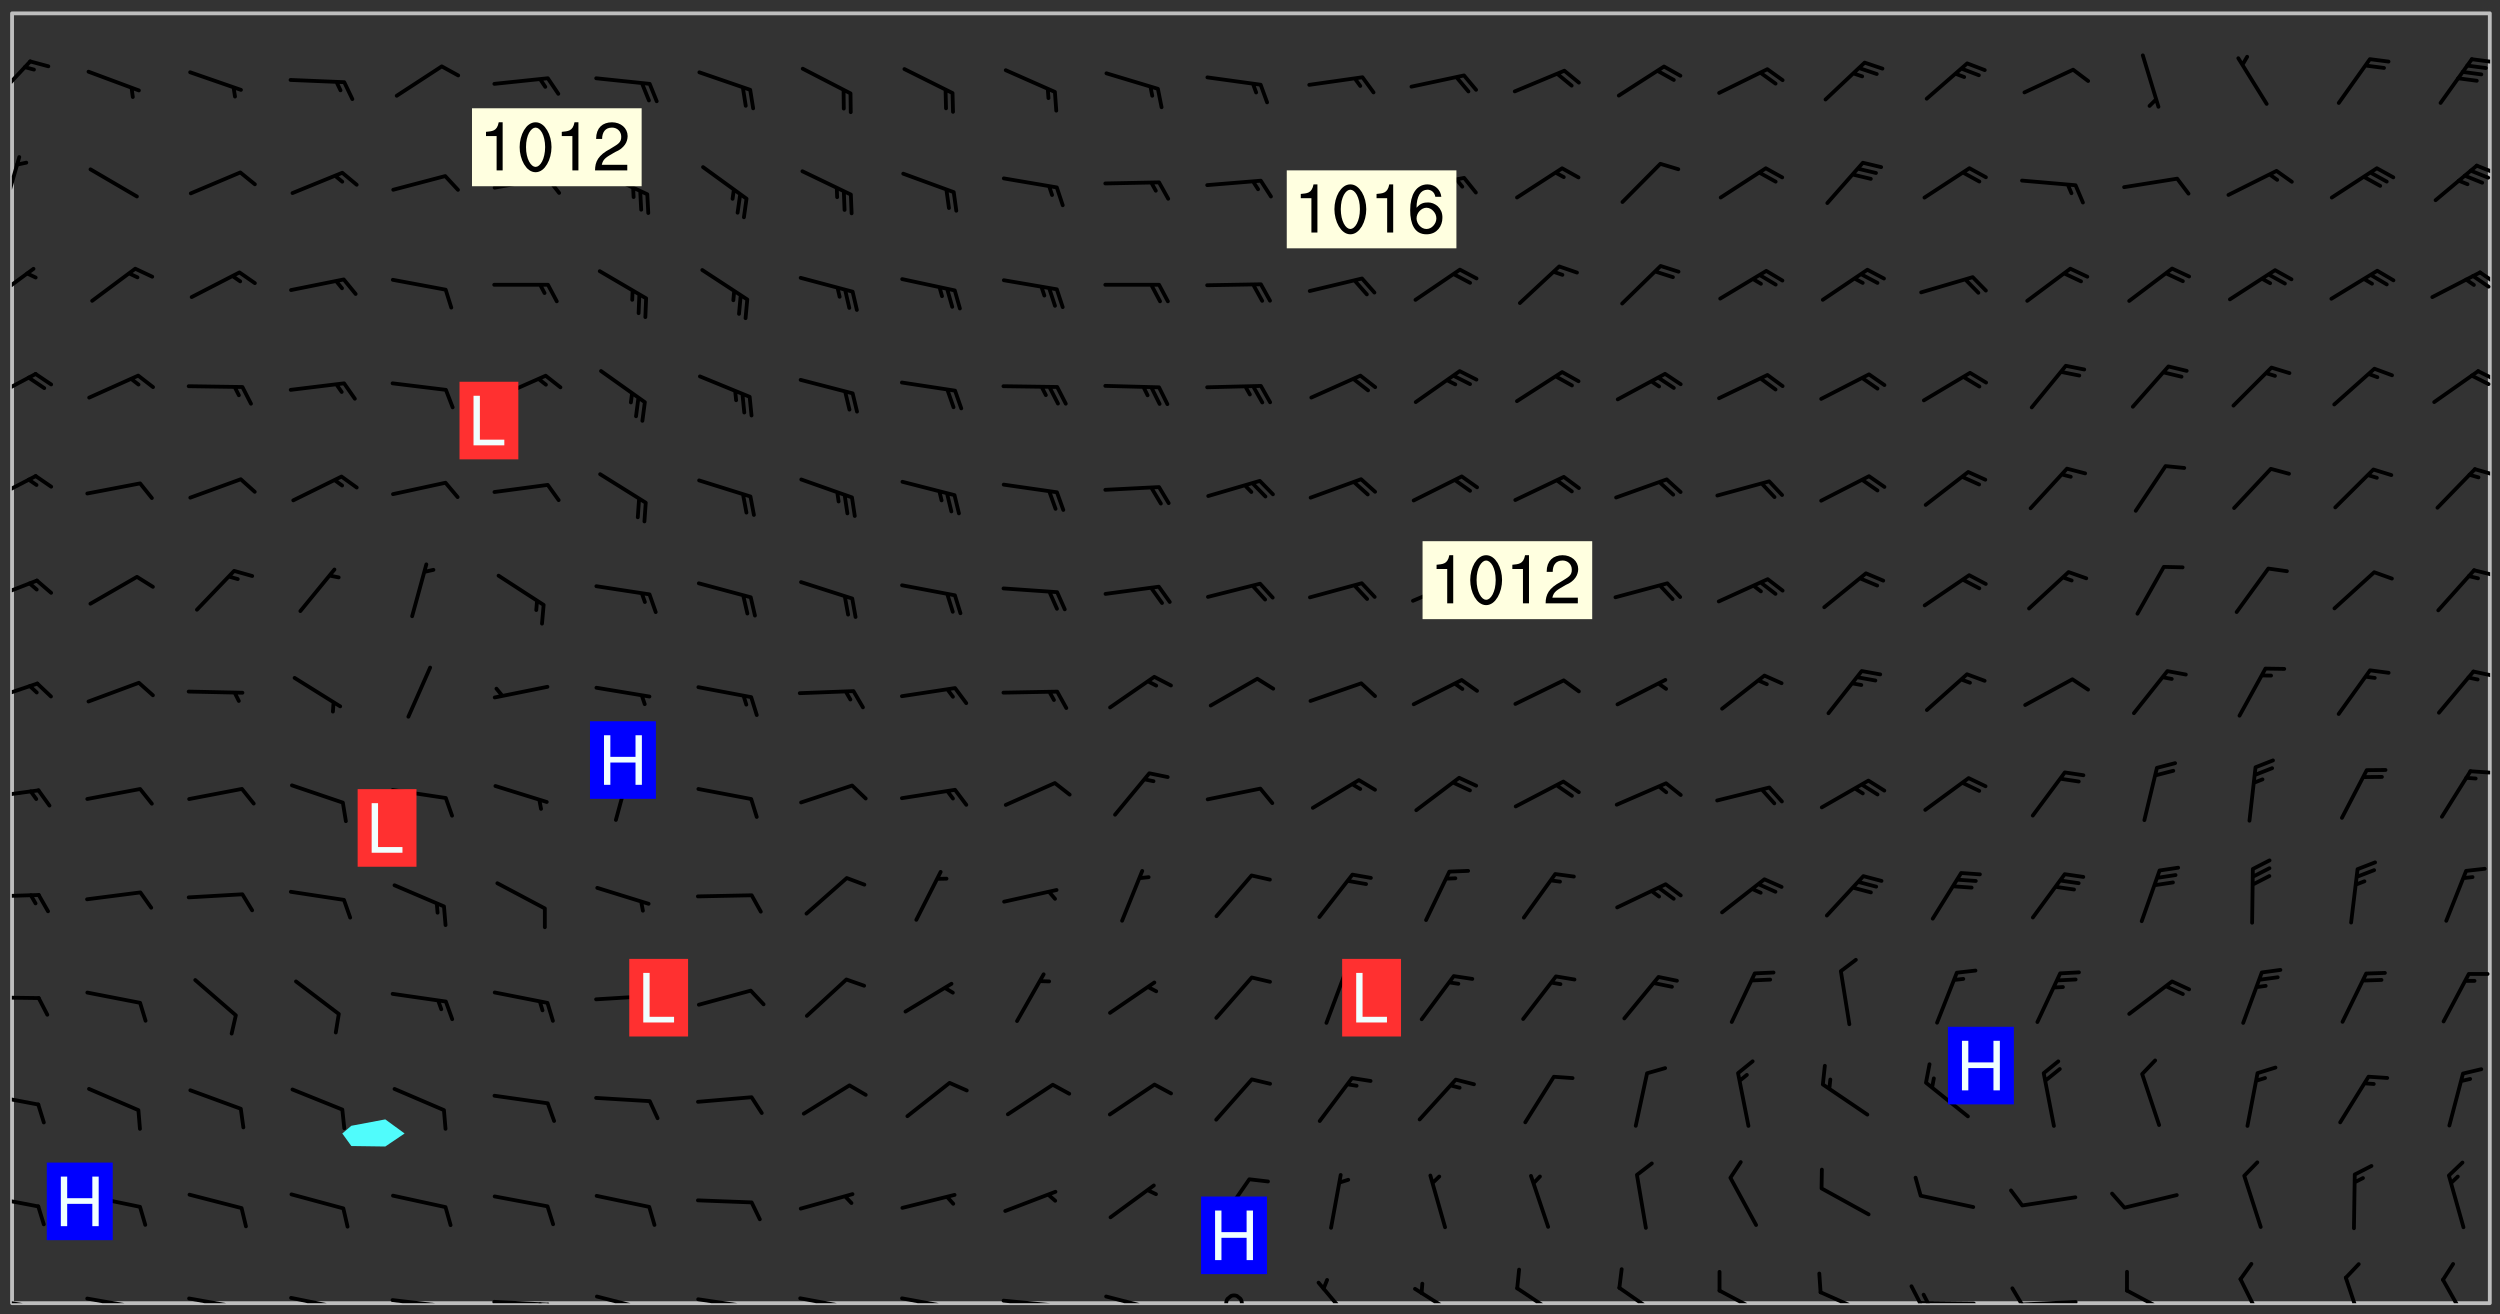 <svg xmlns="http://www.w3.org/2000/svg" role="img" xmlns:xlink="http://www.w3.org/1999/xlink" viewBox="142.45 309.95 326.84 171.84"><rect x="142.45" y="309.95" width="326.84" height="171.84" fill="#333333" stroke="none"/><defs><clipPath id="clip2"><path d="M 144 311.672 L 145 311.672 L 145 480.328 L 144 480.328 Z M 144 311.672"/></clipPath><clipPath id="clip3"><path d="M 144 311.672 L 468 311.672 L 468 480.328 L 144 480.328 Z M 144 311.672"/></clipPath><clipPath id="clip4"><path d="M 467 311.672 L 468 311.672 L 468 480.328 L 467 480.328 Z M 467 311.672"/></clipPath><clipPath id="clip5"><path d="M 144 479 L 148 479 L 148 480.328 L 144 480.328 Z M 144 479"/></clipPath><clipPath id="clip6"><path d="M 147 480 L 149 480 L 149 480.328 L 147 480.328 Z M 147 480"/></clipPath><clipPath id="clip7"><path d="M 153 479 L 162 479 L 162 480.328 L 153 480.328 Z M 153 479"/></clipPath><clipPath id="clip8"><path d="M 160 480 L 162 480 L 162 480.328 L 160 480.328 Z M 160 480"/></clipPath><clipPath id="clip9"><path d="M 166 479 L 175 479 L 175 480.328 L 166 480.328 Z M 166 479"/></clipPath><clipPath id="clip10"><path d="M 173 480 L 176 480 L 176 480.328 L 173 480.328 Z M 173 480"/></clipPath><clipPath id="clip11"><path d="M 172 480 L 174 480 L 174 480.328 L 172 480.328 Z M 172 480"/></clipPath><clipPath id="clip12"><path d="M 180 479 L 188 479 L 188 480.328 L 180 480.328 Z M 180 479"/></clipPath><clipPath id="clip13"><path d="M 187 480 L 189 480 L 189 480.328 L 187 480.328 Z M 187 480"/></clipPath><clipPath id="clip14"><path d="M 186 480 L 187 480 L 187 480.328 L 186 480.328 Z M 186 480"/></clipPath><clipPath id="clip15"><path d="M 193 479 L 201 479 L 201 480.328 L 193 480.328 Z M 193 479"/></clipPath><clipPath id="clip16"><path d="M 200 480 L 202 480 L 202 480.328 L 200 480.328 Z M 200 480"/></clipPath><clipPath id="clip17"><path d="M 199 480 L 201 480 L 201 480.328 L 199 480.328 Z M 199 480"/></clipPath><clipPath id="clip18"><path d="M 206 479 L 215 479 L 215 480.328 L 206 480.328 Z M 206 479"/></clipPath><clipPath id="clip19"><path d="M 213 480 L 216 480 L 216 480.328 L 213 480.328 Z M 213 480"/></clipPath><clipPath id="clip20"><path d="M 212 480 L 214 480 L 214 480.328 L 212 480.328 Z M 212 480"/></clipPath><clipPath id="clip21"><path d="M 220 479 L 228 479 L 228 480.328 L 220 480.328 Z M 220 479"/></clipPath><clipPath id="clip22"><path d="M 227 480 L 229 480 L 229 480.328 L 227 480.328 Z M 227 480"/></clipPath><clipPath id="clip23"><path d="M 233 479 L 241 479 L 241 480.328 L 233 480.328 Z M 233 479"/></clipPath><clipPath id="clip24"><path d="M 240 480 L 242 480 L 242 480.328 L 240 480.328 Z M 240 480"/></clipPath><clipPath id="clip25"><path d="M 246 479 L 255 479 L 255 480.328 L 246 480.328 Z M 246 479"/></clipPath><clipPath id="clip26"><path d="M 253 480 L 255 480 L 255 480.328 L 253 480.328 Z M 253 480"/></clipPath><clipPath id="clip27"><path d="M 260 479 L 268 479 L 268 480.328 L 260 480.328 Z M 260 479"/></clipPath><clipPath id="clip28"><path d="M 266 480 L 267 480 L 267 480.328 L 266 480.328 Z M 266 480"/></clipPath><clipPath id="clip29"><path d="M 273 479 L 281 479 L 281 480.328 L 273 480.328 Z M 273 479"/></clipPath><clipPath id="clip30"><path d="M 279 480 L 281 480 L 281 480.328 L 279 480.328 Z M 279 480"/></clipPath><clipPath id="clip31"><path d="M 286 479 L 295 479 L 295 480.328 L 286 480.328 Z M 286 479"/></clipPath><clipPath id="clip32"><path d="M 292 480 L 294 480 L 294 480.328 L 292 480.328 Z M 292 480"/></clipPath><clipPath id="clip33"><path d="M 302 479 L 306 479 L 306 480.328 L 302 480.328 Z M 302 479"/></clipPath><clipPath id="clip34"><path d="M 314 477 L 320 477 L 320 480.328 L 314 480.328 Z M 314 477"/></clipPath><clipPath id="clip35"><path d="M 327 478 L 334 478 L 334 480.328 L 327 480.328 Z M 327 478"/></clipPath><clipPath id="clip36"><path d="M 340 478 L 347 478 L 347 480.328 L 340 480.328 Z M 340 478"/></clipPath><clipPath id="clip37"><path d="M 353 478 L 361 478 L 361 480.328 L 353 480.328 Z M 353 478"/></clipPath><clipPath id="clip38"><path d="M 367 478 L 374 478 L 374 480.328 L 367 480.328 Z M 367 478"/></clipPath><clipPath id="clip39"><path d="M 380 478 L 388 478 L 388 480.328 L 380 480.328 Z M 380 478"/></clipPath><clipPath id="clip40"><path d="M 393 480 L 401 480 L 401 480.328 L 393 480.328 Z M 393 480"/></clipPath><clipPath id="clip41"><path d="M 392 477 L 394 477 L 394 480.328 L 392 480.328 Z M 392 477"/></clipPath><clipPath id="clip42"><path d="M 393 478 L 395 478 L 395 480.328 L 393 480.328 Z M 393 478"/></clipPath><clipPath id="clip43"><path d="M 406 479 L 415 479 L 415 480.328 L 406 480.328 Z M 406 479"/></clipPath><clipPath id="clip44"><path d="M 405 478 L 408 478 L 408 480.328 L 405 480.328 Z M 405 478"/></clipPath><clipPath id="clip45"><path d="M 420 478 L 427 478 L 427 480.328 L 420 480.328 Z M 420 478"/></clipPath><clipPath id="clip46"><path d="M 435 476 L 439 476 L 439 480.328 L 435 480.328 Z M 435 476"/></clipPath><clipPath id="clip47"><path d="M 448 476 L 452 476 L 452 480.328 L 448 480.328 Z M 448 476"/></clipPath><clipPath id="clip48"><path d="M 461 477 L 466 477 L 466 480.328 L 461 480.328 Z M 461 477"/></clipPath><clipPath id="clip49"><path d="M 144 466 L 148 466 L 148 468 L 144 468 Z M 144 466"/></clipPath><clipPath id="clip50"><path d="M 144 452 L 148 452 L 148 455 L 144 455 Z M 144 452"/></clipPath><clipPath id="clip51"><path d="M 144 440 L 148 440 L 148 441 L 144 441 Z M 144 440"/></clipPath><clipPath id="clip52"><path d="M 144 426 L 148 426 L 148 428 L 144 428 Z M 144 426"/></clipPath><clipPath id="clip53"><path d="M 144 413 L 148 413 L 148 415 L 144 415 Z M 144 413"/></clipPath><clipPath id="clip54"><path d="M 465 410 L 468 410 L 468 412 L 465 412 Z M 465 410"/></clipPath><clipPath id="clip55"><path d="M 144 399 L 148 399 L 148 402 L 144 402 Z M 144 399"/></clipPath><clipPath id="clip56"><path d="M 465 397 L 468 397 L 468 399 L 465 399 Z M 465 397"/></clipPath><clipPath id="clip57"><path d="M 144 385 L 148 385 L 148 389 L 144 389 Z M 144 385"/></clipPath><clipPath id="clip58"><path d="M 465 384 L 468 384 L 468 386 L 465 386 Z M 465 384"/></clipPath><clipPath id="clip59"><path d="M 144 371 L 148 371 L 148 376 L 144 376 Z M 144 371"/></clipPath><clipPath id="clip60"><path d="M 465 371 L 468 371 L 468 373 L 465 373 Z M 465 371"/></clipPath><clipPath id="clip61"><path d="M 144 358 L 148 358 L 148 363 L 144 363 Z M 144 358"/></clipPath><clipPath id="clip62"><path d="M 466 358 L 468 358 L 468 360 L 466 360 Z M 466 358"/></clipPath><clipPath id="clip63"><path d="M 465 358 L 468 358 L 468 361 L 465 361 Z M 465 358"/></clipPath><clipPath id="clip64"><path d="M 144 344 L 148 344 L 148 350 L 144 350 Z M 144 344"/></clipPath><clipPath id="clip65"><path d="M 466 345 L 468 345 L 468 348 L 466 348 Z M 466 345"/></clipPath><clipPath id="clip66"><path d="M 465 345 L 468 345 L 468 348 L 465 348 Z M 465 345"/></clipPath><clipPath id="clip67"><path d="M 144 330 L 146 330 L 146 338 L 144 338 Z M 144 330"/></clipPath><clipPath id="clip68"><path d="M 466 331 L 468 331 L 468 333 L 466 333 Z M 466 331"/></clipPath><clipPath id="clip69"><path d="M 144 317 L 147 317 L 147 324 L 144 324 Z M 144 317"/></clipPath><clipPath id="clip70"><path d="M 465 317 L 468 317 L 468 319 L 465 319 Z M 465 317"/></clipPath><g id="surface136" clip-path="url(#clip1)"><path fill="#fff" fill-opacity="0" fill-rule="evenodd" d="M 0 0 L 1000 0 L 1000 1000 L 0 1000 Z M 0 0"/><path fill="#d3d3d3" fill-opacity="0" fill-rule="evenodd" d="M162.152 355.867L161.918 356.16 161.977 356.395 162.094 356.566 162.27 356.801 162.562 357.148 162.676 357.207 162.793 357.035 162.852 356.801 163.027 356.625 163.492 356.449 164.191 356.449 164.426 356.742 164.715 357.559 164.773 357.734 164.949 357.965 165.301 358.199 166 358.898 166.172 359.074 166.406 359.422 166.641 359.832 166.93 360.414 167.34 360.879 167.57 361.113 167.805 361.289 167.922 361.52 168.098 361.812 168.27 362.977 168.27 363.211 168.328 363.5 168.387 363.617 168.504 363.734 168.852 364.145 168.969 364.316 169.145 364.492 169.32 364.727 169.438 364.898 169.609 365.25 169.668 365.484 169.902 365.891 170.137 365.832 169.961 366.008 169.902 366.938 169.32 366.938 169.086 366.824 168.738 366.938 168.621 367.055 168.562 367.348 168.504 367.523 168.387 367.695 167.922 367.988 167.863 368.223 167.805 368.336 167.805 368.98 167.863 369.152 167.863 369.562 167.922 369.621 167.922 370.027 167.98 370.434 168.098 370.609 168.156 370.668 168.387 371.309 168.328 371.602 168.328 372.301 168.27 372.883 168.27 373.117 168.211 373.348 168.156 373.699 168.156 375.621 168.211 375.738 168.637 375.738 168.27 375.855 168.246 376.207 169.137 377.375 170.879 377.914 172.219 378.273 172.219 378.812 172.309 379.621 172.844 380.336 174.363 380.605 175.254 380.52 175.344 381.684 175.879 381.863 177.039 381.684 179.094 380.699 180.254 380.336 182.133 380.16 183.828 379.98 183.648 380.699 182.133 380.785 180.883 380.875 180.078 381.145 179.004 381.953 179.273 382.672 179.809 383.57 179.629 384.195 179.363 385.004 179.629 386.082 180.254 386.98 181.059 387.16 182.309 386.98 182.043 387.703 182.141 388.207 182.195 388.5 182.195 388.672 182.254 388.965 182.254 389.371 182.43 389.488 182.781 389.605 183.188 389.605 183.48 389.43 183.594 389.312 183.652 389.195 183.77 388.965 183.828 388.789 184.18 388.324 184.41 388.148 184.586 388.09 184.762 388.148 184.82 388.324 184.938 389.312 184.992 389.781 185.051 389.953 185.168 390.188 185.344 390.246 186.16 390.305 186.449 390.305 186.566 390.539 186.625 390.945 186.684 391.297 186.684 392.402 186.801 392.695 186.918 393.043 187.207 393.742 187.383 394.094 187.965 394.848 188.316 395.023 188.488 395.082 188.957 395.316 189.598 395.781 189.945 396.016 190.238 396.191 190.531 396.246 190.762 396.309 191.578 396.656 191.871 396.832 191.984 397.004 192.336 397.355 192.453 397.531 192.977 398.172 192.977 398.461 193.035 398.812 193.035 399.16 193.094 399.512 193.152 399.801 193.27 399.859 193.441 399.918 193.617 399.918 194.199 400.152 194.375 400.27 194.551 400.559 194.727 400.793 194.84 401.027 195.133 401.258 195.25 401.375 195.25 401.785 195.309 401.84 195.598 402.074 195.832 402.191 195.891 402.309 196.008 402.48 196.066 402.598 196.297 402.832 196.355 403.008 196.59 403.066 196.707 403.125 196.59 403.238 196.531 403.355 196.531 403.473 196.414 403.766 196.297 404.055 196.297 404.637 196.473 404.754 196.59 404.812 196.648 404.93 196.766 405.047 196.879 405.105 197.055 405.453 197.113 405.805 197.172 406.211 197.172 406.387 197.113 406.562 196.996 407.262 196.996 407.434 197.113 407.609 197.406 407.902 197.812 407.902 197.988 408.02 198.105 408.191 198.223 408.484 198.223 408.719 197.695 408.719 197.465 408.484 197.23 408.484 197.055 408.543 196.996 409.242 197.055 409.59 197.172 409.766 197.348 410.176 197.465 410.406 197.754 410.875 197.93 410.93 198.453 410.93 198.688 410.988 199.445 411.629 199.504 411.922 199.504 412.156 199.562 412.215 199.793 412.562 199.793 412.914 199.676 413.086 199.676 413.379 199.969 413.668 200.262 413.844 200.434 413.902 200.727 414.078 201.02 414.195 201.602 414.602 201.891 414.836 202.184 415.012 202.402 415.172 202.418 415.184 202.648 415.359 203.289 415.883 203.465 416.117 203.582 416.293 203.758 416.469 203.871 416.641 203.871 417.281 203.988 417.457 204.457 417.574 205.039 417.691 205.273 417.75 205.504 417.863 205.797 417.98 205.91 418.039 206.496 418.391 206.785 418.562 206.961 418.625 207.137 418.68 207.312 418.738 208.012 419.09 208.301 419.266 208.535 419.32 208.824 419.496 209.059 419.613 209.699 420.02 209.992 420.137 210.164 420.195 210.398 420.254 210.809 420.312 211.039 420.371 211.273 420.488 211.332 420.66 210.922 420.836 211.391 420.895 211.449 421.188 211.562 421.422 211.738 421.477 211.973 421.535 212.148 421.594 212.555 421.711 213.195 421.945 213.312 422.117 213.371 422.352 213.371 422.527 213.312 422.645 213.254 423.051 213.488 423.285 213.605 423.344 213.953 423.461 214.594 423.691 214.77 423.809 215.059 423.926 215.234 424.102 215.469 424.566 216.051 425.672 216.227 425.848 216.574 426.023 216.75 426.141 217.102 426.258 218.148 426.781 218.383 426.84 218.848 426.953 219.141 427.012 219.605 427.188 220.363 427.77 220.598 428.004 220.945 428.469 221.121 428.645 221.41 428.879 222.227 429.578 222.52 429.754 222.809 430.043 223.102 430.219 223.395 430.508 224.09 431.148 224.266 431.324 224.559 431.559 224.848 431.793 225.316 432.082 225.957 432.664 226.305 432.898 226.539 433.191 226.887 433.539 227.238 434.004 228.172 434.996 228.52 435.402 228.637 435.578 228.871 435.637 228.984 435.754 229.629 435.93 229.859 436.043 230.094 436.102 230.387 436.277 230.617 436.395 231.551 437.094 231.957 437.5 232.191 437.676 232.598 437.852 232.832 437.969 233.648 438.316 233.996 438.551 234.23 438.668 234.523 438.957 234.754 439.074 235.512 439.426 235.863 439.598 236.094 439.656 236.387 439.773 236.621 439.832 237.492 440.008 238.309 440.008 238.777 440.238 238.949 440.297 239.824 440.996 240.289 441.113 240.582 441.172 240.758 441.23 240.988 441.289 241.457 441.348 241.805 441.406 242.156 441.465 242.562 441.523 242.855 441.523 243.027 441.582 243.027 441.812 243.203 441.988 243.496 441.988 243.844 442.047 244.195 442.105 244.895 442.223 245.535 442.223 246 441.988 246.293 441.812 246.465 441.695 246.875 441.523 247.164 441.348 248.098 440.883 248.566 440.59 249.09 440.297 249.555 440.125 250.02 439.949 251.07 439.484 251.359 439.367 251.77 439.25 252.059 439.133 252.586 438.957 254.102 438.258 254.684 437.91 254.973 437.852 255.266 437.793 255.613 437.676 256.488 437.445 256.84 437.328 256.953 437.328 257.188 437.27 258.062 437.035 258.297 436.977 259.109 436.977 259.461 436.918 260.277 436.801 260.449 436.742 260.801 436.688 261.094 436.629 261.324 436.57 262.141 436.395 262.316 436.336 262.664 436.336 262.898 436.277 263.363 436.16 264.121 435.988 264.355 435.93 264.703 435.93 265.113 435.812 265.402 435.754 266.688 435.695 266.977 435.695 267.387 435.637 267.617 435.578 267.793 435.578 268.668 435.461 269.074 435.461 269.484 435.344 269.832 435.344 270.184 435.23 271.055 435.172 272.805 435.172 273.852 435.461 274.262 435.578 274.551 435.695 274.902 435.812 275.191 435.93 276.242 436.102 276.531 436.16 276.824 436.16 277.117 436.219 277.289 436.277 277.699 436.336 277.871 436.395 277.988 436.453 278.105 436.453 278.223 436.512 278.574 436.57 278.688 436.57 279.098 436.637 281.02 437.031 282.945 437.426 284.465 437.875 286.16 438.594 288.305 439.398 289.91 438.68 291.34 437.875 292.5 436.797 293.75 436.348 296.785 435.629 298.66 435.27 300.805 433.922 303.039 432.668 305.539 431.41 307.234 430.961 309.02 430.781 310.18 430.512 310.805 431.051 312.145 430.781 312.859 429.793 313.844 428.449 314.289 428.27 315.094 427.91 316.969 427.371 318.754 426.922 320.004 426.652 321.164 426.562 322.863 426.473 324.824 426.203 326.074 426.113 326.613 426.113 327.238 426.023 328.129 426.023 330.273 425.844 332.684 425.664 335.273 425.574 336.969 425.754 338.578 425.844 340.008 426.203 341.168 426.922 343.043 427.91 344.203 429.438 344.469 430.152 345.098 430.242 345.453 431.141 345.988 431.68 346.523 433.207 347.598 433.566 348.133 433.566 347.328 434.102 347.418 435.809 348.133 438.504 349.023 439.309 349.918 440.297 350.633 441.555 352.418 442.094 353.938 441.914 354.293 443.258 355.902 442.453 356.883 441.914 357.152 442.184 357.469 441.969 357.688 441.824 358.488 442.273 358.938 441.914 359.293 441.914 359.828 441.645 360.367 440.926 360.902 440.656 361.527 439.668 362.688 440.117 363.527 440.488 364.922 441.105 366.617 440.926 368.223 440.926 370.008 441.016 370.188 439.309 370.723 437.965 371.527 438.234 372.02 439.082 372.422 439.488 372.332 440.027 372.332 440.387 373.047 440.836 373.758 440.566 375.188 440.566 375.547 441.555 375.992 442.812 376.707 444.156 377.957 444.785 379.652 445.414 380.367 445.234 380.547 444.695 381.527 444.605 381.977 444.965 382.062 446.223 381.797 446.852 381.262 447.031 381.262 447.57 381.977 448.555 382.242 449.094 383.227 450.082 384.027 451.16 383.762 451.52 383.672 452.418 383.047 454.75 382.691 456.816 382.602 458.609 382.422 459.328 382.332 459.867 382.332 461.305 381.352 463.188 380.992 464.895 380.457 465.793 379.652 466.961 379.387 467.5 381.441 468.754 381.527 469.113 381.172 469.652 381.082 469.473 381.082 470.281 381.172 471.719 380.727 472.434 379.652 472.527 379.387 473.242 379.922 474.141 380.727 474.859 381.887 475.668 383.227 475.938 383.672 476.297 383.316 476.746 381.527 476.656 380.277 476.207 379.562 475.488 378.938 475.398 378.762 478.988 378.574 480.297 467.934 480.297 467.934 311.703 412.664 311.703 412.664 360.785 413.426 360.91 416.715 361.453 418.738 364.289 418.738 367.043 421.09 367.375 423.438 367.707 427.488 367.707 426.109 371.867 424.086 372.574 422.062 373.277 421.52 373.621 418.926 375.238 418.738 375.355 416.715 373.277 415.984 370.535 413.312 368.457 411.938 364.957 411.871 364.875 409.914 362.203 412.664 360.785 412.664 311.703 294.422 311.703 294.422 403.117 294.539 403.148 294.672 403.16 294.746 403.234 294.852 403.281 294.941 403.34 295.027 403.398 295.117 403.457 295.414 403.754 295.473 403.844 295.504 403.961 295.531 404.078 295.547 404.215 295.516 404.332 295.457 404.422 295.398 404.508 295.355 404.613 295.309 404.715 295.281 404.836 295.281 404.98 295.457 405.25 295.605 405.398 295.68 405.484 295.754 405.559 295.797 405.664 295.859 405.754 295.918 405.84 295.961 405.945 296.02 406.035 296.066 406.137 296.109 406.242 296.168 406.328 296.285 406.508 296.359 406.582 296.422 406.668 296.48 406.758 296.523 406.863 296.582 406.953 296.641 407.039 296.703 407.129 296.762 407.219 296.805 407.32 296.922 407.5 296.996 407.574 297.055 407.66 297.129 407.734 297.219 407.793 297.324 407.84 297.473 407.84 297.605 407.824 297.738 407.84 297.84 407.793 297.914 407.719 297.961 407.617 297.945 407.484 297.945 407.336 297.898 407.23 297.871 407.113 297.824 407.012 297.797 406.891 297.754 406.789 297.691 406.699 297.648 406.598 297.605 406.492 297.574 406.375 297.559 406.242 297.547 406.105 297.633 406.047 297.691 405.961 297.812 405.93 297.855 406.035 297.871 406.168 297.871 406.285 297.93 406.387 297.988 406.477 298.078 406.535 298.227 406.684 298.285 406.773 298.328 406.879 298.316 406.98 298.402 407.039 298.508 407.086 298.594 407.145 298.684 407.203 298.758 407.277 298.641 407.305 298.535 407.352 298.449 407.41 298.375 407.484 298.316 407.574 298.254 407.66 298.227 407.781 298.18 407.883 298.137 407.988 298.105 408.105 298.094 408.238 298.078 408.371 298.078 408.52 298.105 408.637 298.152 408.742 298.195 408.844 298.254 408.934 298.328 409.008 298.418 409.066 298.492 409.141 298.582 409.199 298.641 409.289 298.684 409.395 298.73 409.496 298.848 409.527 298.98 409.543 299.129 409.543 299.246 409.512 299.352 409.555 299.395 409.66 299.441 409.762 299.469 409.883 299.5 410 299.527 410.117 299.559 410.238 299.586 410.355 299.691 410.398 299.793 410.445 299.926 410.43 300.074 410.578 300.137 410.664 300.211 410.738 300.281 410.812 300.371 410.875 300.477 410.918 300.578 410.961 300.695 410.992 300.832 411.008 300.949 410.977 301.023 410.902 301.051 410.785 301.039 410.652 301.008 410.531 300.98 410.414 301.023 410.309 301.141 410.309 301.23 410.371 301.348 410.398 301.496 410.398 301.629 410.414 301.777 410.414 301.91 410.43 302.043 410.414 302.191 410.414 302.324 410.398 302.457 410.387 302.594 410.398 302.711 410.371 302.844 410.355 303.035 410.297 302.977 410.473 302.961 410.605 302.934 410.727 302.918 410.859 302.859 410.945 302.727 410.961 302.621 411.008 302.516 411.051 302.398 411.082 302.281 411.109 302.016 411.141 301.867 411.141 301.734 411.156 301.66 411.23 301.719 411.316 301.867 411.465 301.984 411.645 302.059 411.715 302.148 411.777 302.238 411.836 302.324 411.895 302.414 411.953 302.516 411.996 302.621 412.059 302.727 412.102 302.812 412.16 302.918 412.207 303.02 412.25 303.199 412.367 303.258 412.457 303.215 412.559 303.168 412.664 303.184 412.797 303.406 413.02 303.465 413.109 303.508 413.211 303.539 413.332 303.582 413.434 303.598 413.566 303.629 413.684 303.641 413.82 303.672 413.938 303.82 414.086 303.922 414.129 304.027 414.172 304.145 414.203 304.277 414.219 304.414 414.234 304.531 414.234 304.648 414.203 304.738 414.145 304.781 414.039 304.828 413.938 304.871 413.832 304.902 413.715 304.914 413.582 304.914 413.434 304.902 413.301 304.887 413.168 304.855 413.051 304.812 412.945 304.766 412.84 304.723 412.738 304.68 412.633 304.664 412.5 304.68 412.367 304.707 412.25 304.738 412.133 304.766 412.012 304.812 411.91 304.902 411.852 304.988 411.789 305.062 411.715 305.152 411.656 305.375 411.434 305.434 411.348 305.508 411.273 305.625 411.094 305.684 411.008 305.684 410.859 305.609 410.785 305.508 410.738 305.402 410.695 305.301 410.652 305.242 410.562 305.195 410.457 305.168 410.34 305.258 410.281 305.375 410.25 305.477 410.207 305.656 410.09 305.805 409.941 305.816 409.809 305.805 409.703 305.715 409.645 305.582 409.66 305.434 409.66 305.301 409.676 305.168 409.66 305.047 409.629 304.961 409.57 304.887 409.496 304.828 409.406 304.766 409.32 304.648 409.141 304.59 409.055 304.621 408.934 304.707 408.875 304.828 408.844 304.887 408.758 304.887 408.637 304.855 408.52 304.797 408.43 304.738 408.344 304.691 408.238 304.664 408.121 304.648 407.988 304.707 407.898 304.781 407.824 304.871 407.766 304.988 407.586 305.062 407.512 305.121 407.426 305.27 407.277 305.391 407.246 305.523 407.23 305.656 407.246 305.73 407.32 305.773 407.426 305.789 407.559 305.758 407.676 305.641 407.707 305.508 407.719 305.359 407.867 305.316 407.973 305.27 408.074 305.242 408.195 305.211 408.312 305.211 408.461 305.242 408.578 305.285 408.684 305.344 408.773 305.418 408.844 305.492 408.918 305.609 408.949 305.73 408.977 305.848 408.949 305.98 408.934 306.098 408.934 306.188 408.992 306.262 409.066 306.309 409.172 306.367 409.258 306.469 409.305 306.602 409.32 306.707 409.363 306.793 409.422 306.781 409.527 306.707 409.602 306.527 409.719 306.469 409.809 306.379 409.867 306.309 409.941 306.234 410.016 306.172 410.105 306.145 410.223 306.129 410.355 306.145 410.488 306.129 410.621 306.129 410.77 306.145 410.902 306.172 411.02 306.203 411.141 306.277 411.215 306.367 411.273 306.453 411.332 306.543 411.391 306.66 411.422 306.66 411.508 306.559 411.555 306.469 411.613 306.203 411.645 306.086 411.672 305.938 411.672 305.832 411.715 305.73 411.762 305.672 411.852 305.609 412.086 305.598 412.219 305.566 412.34 305.551 412.473 305.551 412.766 305.539 412.898 305.551 413.035 305.566 413.168 305.699 413.184 305.832 413.195 305.953 413.227 306.039 413.285 306.113 413.359 306.16 413.465 306.203 413.566 306.219 413.699 306.219 414.145 306.203 414.277 306.203 414.723 306.234 414.988 306.262 415.105 306.277 415.238 306.309 415.355 306.395 415.566 306.426 415.832 306.426 415.98 306.395 416.098 306.367 416.215 306.336 416.336 306.309 416.453 306.277 416.57 306.246 416.691 306.234 416.824 306.219 416.957 306.309 417.016 306.426 416.984 306.527 417 306.574 417.105 306.543 417.371 306.543 417.812 306.5 417.918 306.453 418.023 306.41 418.125 306.367 418.23 306.309 418.316 306.277 418.438 306.234 418.555 306.203 418.672 306.188 418.805 306.203 418.938 306.262 419.027 306.367 419.074 306.453 419.133 306.512 419.219 306.5 419.355 306.469 419.473 306.426 419.574 306.426 420.02 306.41 420.152 306.41 420.301 306.379 420.418 306.336 420.523 306.309 420.641 306.262 420.746 306.219 420.848 306.188 420.969 306.16 421.086 306.129 421.219 306.098 421.336 306.07 421.453 306.027 421.559 305.996 421.676 305.965 421.797 305.953 421.93 305.938 422.062 305.938 422.359 305.965 422.477 305.965 422.625 306.012 423.023 306.039 423.141 306.098 423.23 306.219 423.262 306.367 423.262 306.5 423.246 306.559 423.336 306.559 423.453 306.5 423.543 306.41 423.602 306.309 423.645 306.203 423.691 306.113 423.75 306.027 423.809 305.891 423.824 305.773 423.793 305.641 423.777 305.539 423.824 305.477 423.91 305.465 424.047 305.449 424.18 305.418 424.297 305.391 424.414 305.375 424.547 305.344 424.668 305.344 424.965 305.359 425.098 305.391 425.215 305.391 425.363 305.402 425.496 305.402 425.645 305.375 425.762 305.328 425.863 305.301 425.984 305.27 426.102 305.211 426.191 305.137 426.266 305.035 426.309 304.93 426.355 304.812 426.383 304.691 426.414 304.59 426.367 304.648 426.281 304.754 426.234 304.781 426.117 304.812 426 304.84 425.879 304.871 425.762 304.871 425.613 304.887 425.48 304.855 425.363 304.812 425.258 304.707 425.273 304.633 425.348 304.531 425.391 304.441 425.453 304.367 425.527 304.324 425.629 304.309 425.762 304.277 425.879 304.25 426 304.219 426.117 304.191 426.234 304.16 426.355 304.133 426.473 304.102 426.59 304.059 426.695 303.969 426.754 303.879 426.754 303.762 426.723 303.73 426.637 303.746 426.5 303.715 426.383 303.715 426.234 303.703 426.102 303.703 425.953 303.641 425.719 303.613 425.598 303.57 425.496 303.523 425.391 303.465 425.305 303.406 425.215 303.363 425.109 303.301 425.023 303.152 424.875 303.082 424.801 302.977 424.754 302.871 424.711 302.77 424.668 302.473 424.371 302.383 424.297 302.297 424.238 302.191 424.195 302.102 424.133 302.016 424.074 301.91 424.031 301.82 423.973 301.734 423.91 301.66 423.84 301.555 423.793 301.469 423.734 301.363 423.691 301.273 423.629 301.172 423.586 301.066 423.543 300.98 423.484 300.875 423.438 300.77 423.395 300.668 423.348 300.578 423.289 300.477 423.246 300.371 423.203 300.281 423.141 300.164 423.113 300.031 423.098 299.898 423.113 299.75 423.113 299.617 423.129 299.5 423.098 299.41 423.039 299.336 422.965 299.246 422.906 299.145 422.859 298.996 422.859 298.875 422.832 298.773 422.789 298.699 422.715 298.582 422.535 298.492 422.477 298.391 422.434 298.301 422.371 298.195 422.328 298.105 422.27 298.02 422.211 297.914 422.164 297.855 422.078 297.797 421.988 297.754 421.883 297.707 421.781 297.633 421.707 297.547 421.648 297.473 421.574 297.383 421.516 297.16 421.293 297.117 421.188 297.086 420.922 297.191 420.879 297.336 420.879 297.441 420.922 297.516 420.996 297.605 421.055 297.691 421.113 297.797 421.16 297.887 421.219 298.035 421.367 298.105 421.441 298.254 421.59 298.316 421.676 298.391 421.75 298.477 421.809 298.551 421.883 298.641 421.945 298.73 422.004 298.816 422.062 299.086 422.238 299.188 422.285 299.293 422.328 299.395 422.371 299.441 422.297 299.5 422.211 299.574 422.137 299.645 422.062 299.75 422.105 299.824 422.18 299.883 422.27 299.926 422.371 299.973 422.477 300.016 422.582 300.137 422.609 300.254 422.582 300.328 422.492 300.371 422.387 300.43 422.297 300.504 422.223 300.609 422.18 300.727 422.152 300.859 422.164 300.949 422.223 301.098 422.371 301.156 422.461 301.199 422.566 301.246 422.668 301.289 422.773 301.332 422.875 301.438 422.922 301.543 422.965 301.676 422.98 301.762 422.922 301.82 422.832 301.895 422.758 302 422.715 302.117 422.742 302.223 422.789 302.324 422.832 302.43 422.875 302.531 422.922 302.711 423.039 302.711 423.156 302.695 423.289 302.711 423.422 302.727 423.559 302.785 423.645 302.887 423.691 303.008 423.719 303.125 423.75 303.273 423.75 303.391 423.719 303.449 423.629 303.629 423.512 303.688 423.422 303.762 423.348 303.82 423.262 303.938 423.082 304.117 422.965 304.234 422.996 304.324 423.055 304.367 423.129 304.352 423.262 304.352 423.379 304.441 423.438 304.59 423.438 304.723 423.422 304.855 423.41 305.121 423.379 305.227 423.336 305.344 423.305 305.465 423.277 305.539 423.203 305.609 423.129 305.672 423.039 305.656 422.934 305.609 422.832 305.508 422.789 305.402 422.773 305.285 422.801 305.02 422.832 304.871 422.832 304.797 422.758 304.707 422.699 304.59 422.668 304.473 422.641 304.34 422.625 304.191 422.625 304.059 422.641 303.762 422.641 303.656 422.594 303.508 422.445 303.465 422.344 303.406 422.254 303.629 422.031 303.715 421.973 303.82 421.93 303.938 421.898 304.07 421.883 304.203 421.898 304.34 421.914 304.441 421.957 304.574 421.945 304.664 421.883 304.766 421.84 304.828 421.75 304.781 421.648 304.691 421.59 304.574 421.559 304.473 421.516 304.414 421.426 304.352 421.336 304.352 421.219 304.367 421.086 304.473 421.039 304.547 420.969 304.547 420.848 304.457 420.789 304.426 420.672 304.516 420.613 304.59 420.539 304.633 420.434 304.691 420.344 304.738 420.242 304.754 420.109 304.754 419.961 304.707 419.855 304.664 419.754 304.574 419.695 304.441 419.68 304.34 419.637 304.203 419.621 304.086 419.59 303.641 419.59 303.508 419.574 303.375 419.562 303.242 419.547 303.125 419.516 302.977 419.516 302.844 419.5 302.711 419.488 302.445 419.457 302.324 419.414 302.238 419.355 302.164 419.281 302.164 419.133 302.176 419 302.281 418.953 302.383 418.91 302.516 418.895 302.668 418.895 302.801 418.879 303.094 418.879 303.215 418.91 303.316 418.953 303.406 419.012 303.641 419.074 303.762 419.027 303.852 418.969 303.953 418.926 304.086 418.91 304.191 418.953 304.293 419 304.426 419.012 304.547 418.984 304.691 418.984 304.812 418.953 304.93 418.926 305.035 418.879 305.109 418.805 305.195 418.746 305.344 418.598 305.402 418.512 305.449 418.406 305.477 418.289 305.492 418.184 305.391 418.141 305.301 418.082 305.184 418.051 305.078 418.008 304.988 417.945 304.914 417.859 304.84 417.785 304.738 417.742 304.633 417.695 304.531 417.652 304.473 417.562 304.426 417.461 304.34 417.25 304.277 417.164 304.219 417.074 304.145 417 304.059 416.941 303.789 416.941 303.672 416.973 303.582 417.031 303.48 417.074 303.348 417.09 303.242 417.074 303.215 416.957 303.152 416.867 303.035 416.836 302.934 416.793 302.785 416.645 302.754 416.527 302.738 416.422 302.812 416.348 302.992 416.23 303.109 416.203 303.227 416.172 303.363 416.188 303.465 416.23 303.57 416.273 303.672 416.32 303.777 416.363 303.895 416.395 304.027 416.41 304.145 416.438 304.277 416.453 304.383 416.438 304.473 416.379 304.398 416.305 304.293 416.262 304.219 416.188 304.145 416.098 303.996 415.949 303.91 415.891 303.82 415.832 303.746 415.758 303.656 415.699 303.555 415.652 303.434 415.625 303.332 415.578 303.227 415.535 303.109 415.504 303.008 415.461 302.887 415.43 302.738 415.43 302.621 415.461 302.516 415.504 302.43 415.566 302.25 415.684 302.164 415.742 302.074 415.801 301.969 415.848 301.883 415.906 301.777 415.949 301.676 415.992 301.57 416.039 301.496 416.113 301.438 416.203 301.379 416.289 301.332 416.395 301.273 416.48 301.199 416.555 301.066 416.543 300.949 416.512 300.832 416.512 300.758 416.586 300.668 416.645 300.594 416.719 300.504 416.777 300.418 416.836 300.312 416.883 300.211 416.926 300.074 416.941 299.973 416.898 299.824 416.75 299.719 416.703 299.633 416.703 299.527 416.75 299.426 416.793 299.305 416.824 299.188 416.793 299.113 416.719 299.113 416.602 299.145 416.48 299.219 416.41 299.277 416.32 299.352 416.246 299.469 416.215 299.574 416.172 299.867 416.172 300 416.156 300.137 416.141 300.238 416.098 300.328 416.039 300.43 415.992 300.52 415.934 300.652 415.922 300.742 415.98 300.875 415.992 300.965 415.934 301.051 415.875 301.156 415.832 301.246 415.773 301.332 415.711 301.422 415.652 301.57 415.504 301.629 415.418 301.688 415.328 301.793 415.285 301.926 415.27 302.043 415.297 302.164 415.328 302.223 415.27 302.281 415.18 302.312 414.914 302.34 414.797 302.445 414.809 302.578 414.824 302.68 414.781 302.77 414.723 302.828 414.633 302.902 414.559 302.961 414.469 303.008 414.367 303.02 414.234 303.008 414.102 302.961 413.996 302.812 413.848 302.754 413.758 302.695 413.672 302.652 413.566 302.652 413.121 302.668 412.988 302.668 412.84 302.68 412.707 302.621 412.648 302.531 412.707 302.43 412.664 302.25 412.547 302.164 412.488 302.102 412.398 302.043 412.309 301.969 412.234 301.883 412.176 301.762 412.207 301.66 412.219 301.555 412.266 301.469 412.324 301.363 412.367 301.215 412.516 301.125 412.574 301.039 412.633 300.949 412.695 300.844 412.738 300.711 412.754 300.711 412.633 300.816 412.59 300.934 412.559 301.008 412.488 301.051 412.383 301.051 412.234 301.023 412.117 300.875 411.969 300.742 411.953 300.594 411.953 300.477 411.984 300.371 412.027 300.27 412.07 300.18 412.133 300.062 412.16 299.988 412.086 300 411.953 299.957 411.852 299.914 411.746 299.824 411.688 299.707 411.715 299.586 411.746 299.469 411.777 299.367 411.82 299.246 411.852 299.145 411.895 299.039 411.938 298.949 411.996 298.848 412.012 298.848 411.895 298.863 411.762 298.805 411.672 298.73 411.715 298.582 411.863 298.523 411.953 298.449 412.027 298.402 412.133 298.359 412.234 298.285 412.309 298.227 412.398 298.152 412.473 298.094 412.559 298.02 412.633 297.93 412.695 297.855 412.766 297.781 412.84 297.68 412.855 297.547 412.871 297.441 412.828 297.441 412.707 297.59 412.559 297.633 412.457 297.691 412.367 297.738 412.266 297.781 412.16 297.84 412.07 297.871 411.953 297.914 411.852 297.945 411.73 297.973 411.613 298.02 411.508 298.062 411.406 298.105 411.301 298.18 411.23 298.27 411.168 298.359 411.109 298.461 411.066 298.758 411.066 299.023 411.035 299.129 410.992 299.055 410.918 298.938 410.887 298.832 410.844 298.742 410.785 298.641 410.738 298.551 410.68 298.449 410.637 298.344 410.594 298.254 410.531 298.168 410.473 298.062 410.43 297.961 410.387 297.84 410.355 297.723 410.324 297.621 410.281 297.5 410.25 297.398 410.207 297.309 410.148 297.266 410.043 297.25 409.91 297.352 409.867 297.484 409.852 297.621 409.867 297.754 409.852 297.855 409.809 297.914 409.719 297.93 409.613 297.84 409.555 297.766 409.48 297.664 409.438 297.574 409.379 297.426 409.23 297.383 409.125 297.367 408.992 297.367 408.699 297.309 408.609 297.219 408.551 297.145 408.477 297.102 408.371 297.07 408.254 297.012 408.164 296.938 408.09 296.82 408.062 296.746 407.988 296.656 407.93 296.566 407.867 296.48 407.809 296.406 407.734 296.348 407.648 296.301 407.543 296.215 407.484 296.066 407.336 295.871 407.277 295.738 407.293 295.637 407.336 295.562 407.41 295.516 407.512 295.473 407.617 295.414 407.707 295.355 407.793 295.059 408.09 294.969 408.148 294.883 408.148 294.82 408.062 294.777 407.957 294.809 407.84 294.867 407.75 294.895 407.633 294.883 407.5 294.793 407.438 294.688 407.484 294.57 407.512 294.453 407.543 294.184 407.719 294.082 407.766 293.965 407.793 293.859 407.84 293.77 407.898 293.668 407.941 293.609 407.855 293.562 407.75 293.578 407.617 293.625 407.512 293.695 407.438 293.77 407.367 293.828 407.277 293.828 407.129 293.785 407.023 293.547 407.023 293.445 407.07 293.414 407.188 293.387 407.305 293.355 407.426 293.281 407.469 293.148 407.484 293.074 407.438 293.031 407.336 292.988 407.23 292.941 407.129 292.898 407.023 292.777 407.055 292.676 407.098 292.543 407.113 292.426 407.145 292.32 407.188 292.23 407.246 292.129 407.293 292.008 407.32 291.875 407.336 291.773 407.293 291.715 407.203 291.668 407.098 291.625 406.996 291.582 406.891 291.582 406.773 291.641 406.684 291.727 406.625 291.906 406.508 292.008 406.461 292.113 406.418 292.219 406.359 292.32 406.316 292.41 406.254 292.512 406.211 292.617 406.152 292.719 406.105 292.809 406.047 292.914 406.004 293.016 405.961 293.105 405.898 293.207 405.855 293.344 405.84 293.461 405.871 293.562 405.914 293.684 405.945 293.785 405.988 293.891 406.035 293.992 406.078 294.098 406.121 294.199 406.168 294.305 406.211 294.406 406.254 294.512 406.301 294.598 406.359 294.703 406.402 294.82 406.434 294.926 406.477 295.027 406.523 295.117 406.582 295.223 406.625 295.324 406.668 295.43 406.715 295.547 406.742 295.648 406.789 295.77 406.816 295.918 406.816 296.004 406.758 296.02 406.656 296.078 406.566 296.051 406.449 295.977 406.375 295.859 406.195 295.785 406.121 295.695 406.047 295.516 405.93 295.43 405.871 295.324 405.828 295.223 405.781 294.953 405.605 294.895 405.516 294.82 405.441 294.762 405.352 294.719 405.25 294.688 405.133 294.672 404.996 294.672 404.434 294.66 404.301 294.645 404.168 294.613 404.051 294.598 403.918 294.586 403.785 294.555 403.664 294.332 403.441 294.273 403.355 294.258 403.25 294.289 403.133 294.422 403.117 294.422 311.703 172.992 311.703 172.992 313.156 172.934 313.391 172.582 314.441 172.41 314.965 172.293 315.312 172.117 315.723 172 315.895 171.766 316.188 171.535 316.246 171.184 316.246 171.066 316.305 170.836 316.711 170.836 317.004 170.953 317.18 171.184 317.41 171.301 317.645 171.941 318.402 172.234 318.867 172.41 319.102 172.641 319.453 172.875 319.801 173.516 320.617 173.691 321.082 173.863 321.492 173.98 322.188 174.156 322.656 174.273 324.055 174.332 324.52 174.332 325.395 174.449 326.441 174.449 331.223 174.391 331.688 174.039 332.969 173.863 333.492 173.75 333.902 173.398 334.832 172.934 336 172.699 336.582 172.582 336.758 172.41 337.105 172.234 337.512 171.883 338.328 171.824 338.621 171.711 338.914 171.594 339.203 171.535 339.379 171.418 340.254 171.359 340.66 171.301 340.777 171.242 340.953 171.184 341.125 170.953 341.652 170.836 341.824 170.836 342.059 170.719 342.293 170.66 342.465 170.484 343.051 170.484 343.34 170.426 343.516 170.426 343.809 170.367 343.922 170.309 344.449 170.309 344.621 170.254 344.855 170.254 347.477 170.078 348.293 169.961 348.469 169.785 348.703 169.668 348.875 169.555 349.109 168.969 350.043 168.738 350.332 168.445 350.797 168.27 351.031 167.98 351.383 167.629 352.082 167.516 352.312 167.34 352.723 167.164 352.953 166.758 353.48 165.941 354.18 165.648 354.352 165.359 354.586 165.184 354.703 165.008 354.879 164.484 355.285 163.957 355.461 163.785 355.637 163.551 355.691 162.91 355.867 162.152 355.867M174.363 386.891L173.289 387.34 173.648 388.234 174.898 387.52 175.344 386.98 174.363 386.891"/><path fill="#d3d3d3" fill-opacity="0" fill-rule="evenodd" d="M201.508 416.598L200.613 416.598 201.062 417.227 202.043 417.586 202.848 417.496 203.293 416.508 203.117 416.598 202.402 416.242 201.508 416.598M356.129 475.668L356.07 475.145 356.07 474.852 356.184 474.559 356.242 474.328 356.711 473.859 356.824 473.859 356.941 473.746 357.059 473.688 357.234 473.688 357.469 473.629 357.816 473.629 358.051 473.688 358.168 473.746 358.398 473.918 358.457 474.094 358.574 474.676 358.574 474.969 358.457 475.145 358.285 475.434 358.109 475.609 357.582 476.133 357.352 476.367 357.234 476.426 357.059 476.426 356.941 476.367 356.535 476.074 356.359 475.957 356.242 475.898 356.184 475.785 356.129 475.668M362.77 464.711L362.711 464.539 362.711 463.43 362.77 463.258 362.945 463.199 363.117 463.141 363.293 463.141 363.527 463.082 363.645 463.141 363.703 463.84 363.645 464.012 363.527 464.188 363.41 464.246 363.176 464.77 363.062 464.828 362.828 464.828 362.77 464.711M372.383 450.32L372.266 450.145 372.266 449.445 372.559 448.57 372.676 448.398 372.852 448.047 372.965 447.816 373.082 447.523 373.434 446.766 373.551 446.535 373.723 446.301 373.898 446.301 374.016 446.242 374.656 446.242 374.773 446.301 375.008 446.535 375.18 446.648 375.531 446.941 375.648 447.059 375.762 447.234 375.762 447.348 375.879 447.406 375.996 447.523 375.996 448.223 375.938 448.398 375.938 448.629 375.879 448.805 375.531 449.855 375.414 450.086 375.297 450.32 375.18 450.379 374.949 450.613 374.309 450.902 373.434 450.902 373.023 450.785 372.383 450.32"/><path fill="none" stroke="#bebebe" stroke-linecap="round" stroke-linejoin="round" stroke-miterlimit="10" stroke-width=".5" d="M 431.957 354.305 L 108.027 354.305 L 108.027 185.68 L 431.957 185.68 L 431.957 354.305" transform="matrix(1 0 0 -1 36 666)"/><g clip-path="url(#clip2)"><path fill="#fff" fill-opacity="0" fill-rule="evenodd" d="M 144 475.891 L 144 480.328 L 144.004 480.328 L 144 480.328 L 144 311.672 L 144.004 311.672 L 144 311.672 L 144 475.891"/></g><g clip-path="url(#clip3)"><path fill="#fff" fill-opacity="0" fill-rule="evenodd" d="M 144.004 480.328 L 144.004 311.672 L 192.82 311.672 L 192.82 456.293 L 188.383 457.129 L 187.199 458.137 L 188.383 459.777 L 192.82 459.84 L 195.348 458.137 L 192.82 456.293 L 192.82 311.672 L 467.996 311.672 L 467.996 480.328 L 144.004 480.328"/></g><path fill="#50fcfc" fill-rule="evenodd" d="M 188.383 459.777 L 187.199 458.137 L 188.383 457.129 L 192.82 456.293 L 195.348 458.137 L 192.82 459.84 L 188.383 459.777"/><g clip-path="url(#clip4)"><path fill="#fff" fill-opacity="0" fill-rule="evenodd" d="M 467.996 480.328 L 468 480.328 L 468 311.672 L 467.996 311.672 L 468 311.672 L 468 480.328 L 467.996 480.328"/></g><g clip-path="url(#clip5)"><path fill="none" stroke="#000" stroke-linecap="round" stroke-linejoin="round" stroke-miterlimit="10" stroke-width=".5" d="M 111.461 185.07 L 104.539 186.273" transform="matrix(1 0 0 -1 36 666)"/></g><g clip-path="url(#clip6)"><path fill="none" stroke="#000" stroke-linecap="round" stroke-linejoin="round" stroke-miterlimit="10" stroke-width=".5" d="M 111.461 185.07 L 112.227 182.738" transform="matrix(1 0 0 -1 36 666)"/></g><g clip-path="url(#clip7)"><path fill="none" stroke="#000" stroke-linecap="round" stroke-linejoin="round" stroke-miterlimit="10" stroke-width=".5" d="M 124.777 185.062 L 117.855 186.281" transform="matrix(1 0 0 -1 36 666)"/></g><g clip-path="url(#clip8)"><path fill="none" stroke="#000" stroke-linecap="round" stroke-linejoin="round" stroke-miterlimit="10" stroke-width=".5" d="M 124.777 185.062 L 125.535 182.73" transform="matrix(1 0 0 -1 36 666)"/></g><g clip-path="url(#clip9)"><path fill="none" stroke="#000" stroke-linecap="round" stroke-linejoin="round" stroke-miterlimit="10" stroke-width=".5" d="M 138.09 185.051 L 131.172 186.293" transform="matrix(1 0 0 -1 36 666)"/></g><g clip-path="url(#clip10)"><path fill="none" stroke="#000" stroke-linecap="round" stroke-linejoin="round" stroke-miterlimit="10" stroke-width=".5" d="M 138.09 185.051 L 138.84 182.715" transform="matrix(1 0 0 -1 36 666)"/></g><g clip-path="url(#clip11)"><path fill="none" stroke="#000" stroke-linecap="round" stroke-linejoin="round" stroke-miterlimit="10" stroke-width=".5" d="M 137.082 185.23 L 137.457 184.062" transform="matrix(1 0 0 -1 36 666)"/></g><g clip-path="url(#clip12)"><path fill="none" stroke="#000" stroke-linecap="round" stroke-linejoin="round" stroke-miterlimit="10" stroke-width=".5" d="M 151.387 184.969 L 144.504 186.371" transform="matrix(1 0 0 -1 36 666)"/></g><g clip-path="url(#clip13)"><path fill="none" stroke="#000" stroke-linecap="round" stroke-linejoin="round" stroke-miterlimit="10" stroke-width=".5" d="M 151.387 184.969 L 152.082 182.617" transform="matrix(1 0 0 -1 36 666)"/></g><g clip-path="url(#clip14)"><path fill="none" stroke="#000" stroke-linecap="round" stroke-linejoin="round" stroke-miterlimit="10" stroke-width=".5" d="M 150.387 185.172 L 150.734 183.996" transform="matrix(1 0 0 -1 36 666)"/></g><g clip-path="url(#clip15)"><path fill="none" stroke="#000" stroke-linecap="round" stroke-linejoin="round" stroke-miterlimit="10" stroke-width=".5" d="M 164.75 185.262 L 157.77 186.082" transform="matrix(1 0 0 -1 36 666)"/></g><g clip-path="url(#clip16)"><path fill="none" stroke="#000" stroke-linecap="round" stroke-linejoin="round" stroke-miterlimit="10" stroke-width=".5" d="M 164.75 185.262 L 165.641 182.977" transform="matrix(1 0 0 -1 36 666)"/></g><g clip-path="url(#clip17)"><path fill="none" stroke="#000" stroke-linecap="round" stroke-linejoin="round" stroke-miterlimit="10" stroke-width=".5" d="M 163.734 185.379 L 164.18 184.238" transform="matrix(1 0 0 -1 36 666)"/></g><g clip-path="url(#clip18)"><path fill="none" stroke="#000" stroke-linecap="round" stroke-linejoin="round" stroke-miterlimit="10" stroke-width=".5" d="M 178.086 185.492 L 171.066 185.852" transform="matrix(1 0 0 -1 36 666)"/></g><g clip-path="url(#clip19)"><path fill="none" stroke="#000" stroke-linecap="round" stroke-linejoin="round" stroke-miterlimit="10" stroke-width=".5" d="M 178.086 185.492 L 179.125 183.27" transform="matrix(1 0 0 -1 36 666)"/></g><g clip-path="url(#clip20)"><path fill="none" stroke="#000" stroke-linecap="round" stroke-linejoin="round" stroke-miterlimit="10" stroke-width=".5" d="M 177.062 185.543 L 177.582 184.434" transform="matrix(1 0 0 -1 36 666)"/></g><g clip-path="url(#clip21)"><path fill="none" stroke="#000" stroke-linecap="round" stroke-linejoin="round" stroke-miterlimit="10" stroke-width=".5" d="M 191.293 184.797 L 184.488 186.547" transform="matrix(1 0 0 -1 36 666)"/></g><g clip-path="url(#clip22)"><path fill="none" stroke="#000" stroke-linecap="round" stroke-linejoin="round" stroke-miterlimit="10" stroke-width=".5" d="M 191.293 184.797 L 191.867 182.41" transform="matrix(1 0 0 -1 36 666)"/></g><g clip-path="url(#clip23)"><path fill="none" stroke="#000" stroke-linecap="round" stroke-linejoin="round" stroke-miterlimit="10" stroke-width=".5" d="M 204.68 185.152 L 197.73 186.188" transform="matrix(1 0 0 -1 36 666)"/></g><g clip-path="url(#clip24)"><path fill="none" stroke="#000" stroke-linecap="round" stroke-linejoin="round" stroke-miterlimit="10" stroke-width=".5" d="M 204.68 185.152 L 205.5 182.84" transform="matrix(1 0 0 -1 36 666)"/></g><g clip-path="url(#clip25)"><path fill="none" stroke="#000" stroke-linecap="round" stroke-linejoin="round" stroke-miterlimit="10" stroke-width=".5" d="M 217.973 185.027 L 211.066 186.316" transform="matrix(1 0 0 -1 36 666)"/></g><g clip-path="url(#clip26)"><path fill="none" stroke="#000" stroke-linecap="round" stroke-linejoin="round" stroke-miterlimit="10" stroke-width=".5" d="M 217.973 185.027 L 218.707 182.684" transform="matrix(1 0 0 -1 36 666)"/></g><g clip-path="url(#clip27)"><path fill="none" stroke="#000" stroke-linecap="round" stroke-linejoin="round" stroke-miterlimit="10" stroke-width=".5" d="M 231.293 185.035 L 224.379 186.309" transform="matrix(1 0 0 -1 36 666)"/></g><g clip-path="url(#clip28)"><path fill="none" stroke="#000" stroke-linecap="round" stroke-linejoin="round" stroke-miterlimit="10" stroke-width=".5" d="M 230.285 185.219 L 230.656 184.051" transform="matrix(1 0 0 -1 36 666)"/></g><g clip-path="url(#clip29)"><path fill="none" stroke="#000" stroke-linecap="round" stroke-linejoin="round" stroke-miterlimit="10" stroke-width=".5" d="M 244.648 185.336 L 237.652 186.008" transform="matrix(1 0 0 -1 36 666)"/></g><g clip-path="url(#clip30)"><path fill="none" stroke="#000" stroke-linecap="round" stroke-linejoin="round" stroke-miterlimit="10" stroke-width=".5" d="M 243.629 185.434 L 244.102 184.301" transform="matrix(1 0 0 -1 36 666)"/></g><g clip-path="url(#clip31)"><path fill="none" stroke="#000" stroke-linecap="round" stroke-linejoin="round" stroke-miterlimit="10" stroke-width=".5" d="M 257.867 184.789 L 251.062 186.551" transform="matrix(1 0 0 -1 36 666)"/></g><g clip-path="url(#clip32)"><path fill="none" stroke="#000" stroke-linecap="round" stroke-linejoin="round" stroke-miterlimit="10" stroke-width=".5" d="M 256.879 185.047 L 257.164 183.855" transform="matrix(1 0 0 -1 36 666)"/></g><g clip-path="url(#clip33)"><path fill="none" stroke="#000" stroke-linecap="round" stroke-linejoin="round" stroke-miterlimit="10" stroke-width=".5" d="M 268.805 185.672 L 268.785 185.871 L 268.727 186.062 L 268.633 186.238 L 268.172 186.617 L 267.98 186.676 L 267.781 186.695 L 267.582 186.676 L 267.391 186.617 L 266.93 186.238 L 266.836 186.062 L 266.777 185.871 L 266.758 185.672 L 266.777 185.473 L 266.836 185.281 L 266.93 185.102 L 267.391 184.727 L 267.582 184.668 L 267.781 184.648 L 267.98 184.668 L 268.172 184.727 L 268.633 185.102 L 268.727 185.281 L 268.785 185.473 L 268.805 185.672" transform="matrix(1 0 0 -1 36 666)"/></g><g clip-path="url(#clip34)"><path fill="none" stroke="#000" stroke-linecap="round" stroke-linejoin="round" stroke-miterlimit="10" stroke-width=".5" d="M 278.832 188.359 L 283.359 182.984" transform="matrix(1 0 0 -1 36 666)"/></g><path fill="none" stroke="#000" stroke-linecap="round" stroke-linejoin="round" stroke-miterlimit="10" stroke-width=".5" d="M 279.492 187.578 L 279.949 188.715" transform="matrix(1 0 0 -1 36 666)"/><g clip-path="url(#clip35)"><path fill="none" stroke="#000" stroke-linecap="round" stroke-linejoin="round" stroke-miterlimit="10" stroke-width=".5" d="M 291.441 187.551 L 297.379 183.793" transform="matrix(1 0 0 -1 36 666)"/></g><path fill="none" stroke="#000" stroke-linecap="round" stroke-linejoin="round" stroke-miterlimit="10" stroke-width=".5" d="M 292.305 187.004 L 292.398 188.227" transform="matrix(1 0 0 -1 36 666)"/><g clip-path="url(#clip36)"><path fill="none" stroke="#000" stroke-linecap="round" stroke-linejoin="round" stroke-miterlimit="10" stroke-width=".5" d="M 304.805 187.625 L 310.648 183.719" transform="matrix(1 0 0 -1 36 666)"/></g><path fill="none" stroke="#000" stroke-linecap="round" stroke-linejoin="round" stroke-miterlimit="10" stroke-width=".5" d="M 304.805 187.625 L 305.051 190.066" transform="matrix(1 0 0 -1 36 666)"/><g clip-path="url(#clip37)"><path fill="none" stroke="#000" stroke-linecap="round" stroke-linejoin="round" stroke-miterlimit="10" stroke-width=".5" d="M 318.16 187.684 L 323.922 183.656" transform="matrix(1 0 0 -1 36 666)"/></g><path fill="none" stroke="#000" stroke-linecap="round" stroke-linejoin="round" stroke-miterlimit="10" stroke-width=".5" d="M 318.16 187.684 L 318.461 190.121" transform="matrix(1 0 0 -1 36 666)"/><g clip-path="url(#clip38)"><path fill="none" stroke="#000" stroke-linecap="round" stroke-linejoin="round" stroke-miterlimit="10" stroke-width=".5" d="M 331.254 187.32 L 337.457 184.023" transform="matrix(1 0 0 -1 36 666)"/></g><path fill="none" stroke="#000" stroke-linecap="round" stroke-linejoin="round" stroke-miterlimit="10" stroke-width=".5" d="M 331.254 187.32 L 331.254 189.773" transform="matrix(1 0 0 -1 36 666)"/><g clip-path="url(#clip39)"><path fill="none" stroke="#000" stroke-linecap="round" stroke-linejoin="round" stroke-miterlimit="10" stroke-width=".5" d="M 344.465 187.105 L 350.879 184.238" transform="matrix(1 0 0 -1 36 666)"/></g><path fill="none" stroke="#000" stroke-linecap="round" stroke-linejoin="round" stroke-miterlimit="10" stroke-width=".5" d="M 344.465 187.105 L 344.297 189.551" transform="matrix(1 0 0 -1 36 666)"/><g clip-path="url(#clip40)"><path fill="none" stroke="#000" stroke-linecap="round" stroke-linejoin="round" stroke-miterlimit="10" stroke-width=".5" d="M 357.473 185.711 L 364.5 185.629" transform="matrix(1 0 0 -1 36 666)"/></g><g clip-path="url(#clip41)"><path fill="none" stroke="#000" stroke-linecap="round" stroke-linejoin="round" stroke-miterlimit="10" stroke-width=".5" d="M 357.473 185.711 L 356.348 187.891" transform="matrix(1 0 0 -1 36 666)"/></g><g clip-path="url(#clip42)"><path fill="none" stroke="#000" stroke-linecap="round" stroke-linejoin="round" stroke-miterlimit="10" stroke-width=".5" d="M 358.496 185.699 L 357.934 186.789" transform="matrix(1 0 0 -1 36 666)"/></g><g clip-path="url(#clip43)"><path fill="none" stroke="#000" stroke-linecap="round" stroke-linejoin="round" stroke-miterlimit="10" stroke-width=".5" d="M 370.793 185.508 L 377.812 185.832" transform="matrix(1 0 0 -1 36 666)"/></g><g clip-path="url(#clip44)"><path fill="none" stroke="#000" stroke-linecap="round" stroke-linejoin="round" stroke-miterlimit="10" stroke-width=".5" d="M 370.793 185.508 L 369.539 187.621" transform="matrix(1 0 0 -1 36 666)"/></g><g clip-path="url(#clip45)"><path fill="none" stroke="#000" stroke-linecap="round" stroke-linejoin="round" stroke-miterlimit="10" stroke-width=".5" d="M 384.52 187.328 L 390.715 184.012" transform="matrix(1 0 0 -1 36 666)"/></g><path fill="none" stroke="#000" stroke-linecap="round" stroke-linejoin="round" stroke-miterlimit="10" stroke-width=".5" d="M 384.52 187.328 L 384.527 189.781" transform="matrix(1 0 0 -1 36 666)"/><g clip-path="url(#clip46)"><path fill="none" stroke="#000" stroke-linecap="round" stroke-linejoin="round" stroke-miterlimit="10" stroke-width=".5" d="M 399.363 188.816 L 402.496 182.527" transform="matrix(1 0 0 -1 36 666)"/></g><path fill="none" stroke="#000" stroke-linecap="round" stroke-linejoin="round" stroke-miterlimit="10" stroke-width=".5" d="M 399.363 188.816 L 400.789 190.812" transform="matrix(1 0 0 -1 36 666)"/><g clip-path="url(#clip47)"><path fill="none" stroke="#000" stroke-linecap="round" stroke-linejoin="round" stroke-miterlimit="10" stroke-width=".5" d="M 413.133 189.004 L 415.359 182.34" transform="matrix(1 0 0 -1 36 666)"/></g><path fill="none" stroke="#000" stroke-linecap="round" stroke-linejoin="round" stroke-miterlimit="10" stroke-width=".5" d="M 413.133 189.004 L 414.82 190.781" transform="matrix(1 0 0 -1 36 666)"/><g clip-path="url(#clip48)"><path fill="none" stroke="#000" stroke-linecap="round" stroke-linejoin="round" stroke-miterlimit="10" stroke-width=".5" d="M 425.836 188.734 L 429.285 182.609" transform="matrix(1 0 0 -1 36 666)"/></g><path fill="none" stroke="#000" stroke-linecap="round" stroke-linejoin="round" stroke-miterlimit="10" stroke-width=".5" d="M 425.836 188.734 L 427.16 190.801" transform="matrix(1 0 0 -1 36 666)"/><g clip-path="url(#clip49)"><path fill="none" stroke="#000" stroke-linecap="round" stroke-linejoin="round" stroke-miterlimit="10" stroke-width=".5" d="M 111.453 198.328 L 104.547 199.645" transform="matrix(1 0 0 -1 36 666)"/></g><path fill="none" stroke="#000" stroke-linecap="round" stroke-linejoin="round" stroke-miterlimit="10" stroke-width=".5" d="M111.453 198.328L112.176 195.984M124.754 198.273L117.875 199.699M124.754 198.273L125.441 195.918M138.031 198.109L131.227 199.863M138.031 198.109L138.605 195.723M151.336 198.07L144.555 199.902M151.336 198.07L151.887 195.68M164.695 198.238L157.828 199.734M164.695 198.238L165.359 195.879M178.027 198.34L171.121 199.633M178.027 198.34L178.762 196M191.328 198.266L184.453 199.707M191.328 198.266L192.012 195.906M204.715 198.852L197.695 199.121M204.715 198.852L205.785 196.645M217.902 199.934L211.137 198.039M216.918 199.66L217.766 198.77M231.246 199.836L224.426 198.137M230.254 199.59L231.074 198.676M244.434 200.242L237.871 197.73M243.477 199.879L244.402 199.07M257.297 201.066L251.637 196.906M256.473 200.461L257.578 199.93M269.781 201.875L265.781 196.098M269.781 201.875L272.219 201.59M281.727 202.441L280.465 195.531M281.543 201.438L282.711 201.809M293.449 202.367L295.371 195.605M293.73 201.383L294.613 202.234M306.605 202.316L308.848 195.656M306.93 201.348L307.773 202.238M320.457 202.449L321.625 195.523M320.457 202.449L322.402 203.945M332.676 202.07L336.035 195.898M332.676 202.07L334.027 204.121M344.594 200.684L350.746 197.289M344.594 200.684L344.633 203.137M357.551 199.727L364.422 198.246M357.551 199.727L356.883 202.086M370.828 198.453L377.773 199.52M370.828 198.453L369.359 200.418M384.199 198.164L391.031 199.809M384.199 198.164L382.574 200.004M399.855 202.332L402.008 195.641M399.855 202.332L401.562 204.09M414.301 202.5L414.195 195.473M414.301 202.5L416.484 203.617M414.285 201.477L415.375 202.035M426.609 202.367L428.512 195.605M426.609 202.367L428.383 204.062M426.887 201.383L427.773 202.23" transform="matrix(1 0 0 -1 36 666)"/><g clip-path="url(#clip50)"><path fill="none" stroke="#000" stroke-linecap="round" stroke-linejoin="round" stroke-miterlimit="10" stroke-width=".5" d="M 111.453 211.648 L 104.547 212.953" transform="matrix(1 0 0 -1 36 666)"/></g><path fill="none" stroke="#000" stroke-linecap="round" stroke-linejoin="round" stroke-miterlimit="10" stroke-width=".5" d="M111.453 211.648L112.18 209.305M124.543 210.914L118.086 213.691M124.543 210.914L124.746 208.469M137.93 211.094L131.332 213.512M137.93 211.094L138.266 208.66M151.203 210.988L144.688 213.613M151.203 210.988L151.461 208.547M164.488 210.918L158.031 213.684M164.488 210.918L164.695 208.473M178.055 211.809L171.098 212.797M178.055 211.809L178.891 209.5M191.398 212.09L184.383 212.512M191.398 212.09L192.418 209.859M204.707 212.602L197.703 212.004M204.707 212.602L206.039 210.539M217.508 214.152L211.535 210.453M217.508 214.152L219.629 212.914M230.594 214.477L225.078 210.125M230.594 214.477L232.84 213.488M244.086 214.234L238.215 210.371M244.086 214.234L246.238 213.059M257.387 214.258L251.547 210.348M257.387 214.258L259.547 213.098M270.109 214.934L265.453 209.668M270.109 214.934L272.492 214.363M283.207 215.109L278.984 209.492M283.207 215.109L285.633 214.727M282.594 214.293L283.805 214.102M296.773 214.902L292.047 209.699M296.773 214.902L299.152 214.297M296.086 214.145L297.273 213.844M309.594 215.277L305.859 209.324M309.594 215.277L312.039 215.105M321.781 215.734L320.301 208.867M321.781 215.734L324.141 216.406M333.676 215.75L335.035 208.855M333.676 215.75L335.582 217.297M333.875 214.746L334.828 215.52M344.762 214.273L350.578 210.332M344.762 214.273L345.023 216.711M345.609 213.699L345.738 214.918M358.246 214.504L363.727 210.102M358.246 214.504L358.707 216.914M359.043 213.863L359.273 215.066M373.637 215.75L374.969 208.852M373.637 215.75L375.543 217.293M373.828 214.746L375.738 216.289M386.508 215.637L388.723 208.969M386.508 215.637L388.203 217.41M401.59 215.754L400.273 208.852M401.59 215.754L403.934 216.48M401.398 214.75L402.57 215.113M416.102 215.285L412.395 209.316M416.102 215.285L418.547 215.121M415.562 214.418L416.785 214.336M428.453 215.699L426.668 208.902M428.453 215.699L430.844 216.266M428.195 214.711L429.387 214.992" transform="matrix(1 0 0 -1 36 666)"/><g clip-path="url(#clip51)"><path fill="none" stroke="#000" stroke-linecap="round" stroke-linejoin="round" stroke-miterlimit="10" stroke-width=".5" d="M 111.512 225.566 L 104.488 225.664" transform="matrix(1 0 0 -1 36 666)"/></g><path fill="none" stroke="#000" stroke-linecap="round" stroke-linejoin="round" stroke-miterlimit="10" stroke-width=".5" d="M111.512 225.566L112.637 223.387M124.766 224.945L117.867 226.285M124.766 224.945L125.48 222.602M137.281 223.312L131.977 227.922M137.281 223.312L136.734 220.922M150.742 223.488L145.148 227.742M150.742 223.488L150.348 221.066M164.738 225.113L157.781 226.117M164.738 225.113L165.57 222.805M163.727 225.262L164.141 224.105M178.023 224.938L171.129 226.297M178.023 224.938L178.734 222.59M177.02 225.137L177.375 223.961M191.398 225.832L184.383 225.402M191.398 225.832L192.68 223.738M204.598 226.539L197.816 224.695M204.598 226.539L206.277 224.75M217.105 227.996L211.934 223.238M217.105 227.996L219.422 227.18M230.844 227.434L224.828 223.801M229.969 226.902L231.02 226.273M242.891 228.672L239.414 222.562M242.383 227.781L243.609 227.746M257.367 227.602L251.566 223.633M256.523 227.023L257.609 226.453M270.098 228.258L265.465 222.977M270.098 228.258L272.484 227.695M282.328 228.906L279.863 222.324M282.328 228.906L284.762 229.227M281.969 227.949L284.402 228.27M296.508 228.438L292.316 222.797M296.508 228.438L298.934 228.07M295.898 227.617L297.109 227.434M309.871 228.398L305.582 222.832M309.871 228.398L312.289 227.992M309.246 227.59L310.457 227.387M323.277 228.324L318.805 222.906M323.277 228.324L325.684 227.832M322.629 227.535L325.031 227.043M335.859 228.793L332.852 222.441M335.859 228.793L338.312 228.906M335.422 227.867L337.875 227.98M347.117 229.086L348.227 222.148M347.117 229.086L349.074 230.566M362.277 228.883L359.695 222.348M362.277 228.883L364.715 229.16M361.902 227.934L363.121 228.07M375.789 228.797L372.812 222.434M375.789 228.797L378.242 228.926M375.355 227.871L377.809 227.996M374.926 226.945L376.148 227.008M390.418 227.738L384.816 223.496M390.418 227.738L392.645 226.707M389.602 227.121L391.828 226.09M402.148 228.914L399.715 222.32M402.148 228.914L404.578 229.246M401.793 227.953L404.227 228.285M401.441 226.996L402.656 227.16M415.793 228.773L412.703 222.461M415.793 228.773L418.242 228.855M415.344 227.855L417.793 227.938M429.211 228.719L425.914 222.512M429.211 228.719L431.664 228.719M428.73 227.816L429.957 227.816" transform="matrix(1 0 0 -1 36 666)"/><g clip-path="url(#clip52)"><path fill="none" stroke="#000" stroke-linecap="round" stroke-linejoin="round" stroke-miterlimit="10" stroke-width=".5" d="M 111.512 239.043 L 104.488 238.82" transform="matrix(1 0 0 -1 36 666)"/></g><path fill="none" stroke="#000" stroke-linecap="round" stroke-linejoin="round" stroke-miterlimit="10" stroke-width=".5" d="M111.512 239.043L112.73 236.91M110.488 239.008L111.098 237.945M124.801 239.379L117.832 238.48M124.801 239.379L126.219 237.379M138.137 239.133L131.121 238.73M138.137 239.133L139.414 237.039M151.418 238.402L144.473 239.461M151.418 238.402L152.23 236.086M164.492 237.551L158.027 240.312M164.492 237.551L164.699 235.109M163.551 237.953L163.656 236.73M177.68 237.285L171.473 240.578M177.68 237.285L177.68 234.828M191.246 237.891L184.535 239.973M190.27 238.195L190.5 236.988M204.719 239.004L197.691 238.859M204.719 239.004L205.914 236.863M217.156 241.258L211.887 236.605M217.156 241.258L219.453 240.395M229.426 242.062L226.246 235.797M228.965 241.152L230.191 241.176M244.578 239.695L237.723 238.168M243.582 239.473L244.379 238.543M255.781 242.188L253.148 235.676M255.398 241.242L256.617 241.371M270.074 241.594L265.488 236.27M270.074 241.594L272.469 241.051M283.258 241.703L278.938 236.16M283.258 241.703L285.672 241.277M282.629 240.895L285.043 240.473M295.934 242.098L292.887 235.766M295.934 242.098L298.387 242.195M295.492 241.176L296.719 241.227M309.777 241.781L305.672 236.082M309.777 241.781L312.211 241.453M309.18 240.953L310.398 240.789M324.211 240.445L317.871 237.418M324.211 240.445L326.184 238.988M323.289 240.004L325.262 238.547M322.367 239.566L323.352 238.836M337.125 241.094L331.586 236.77M337.125 241.094L339.367 240.098M336.32 240.465L338.562 239.465M335.516 239.836L336.633 239.336M350.059 241.508L345.285 236.355M350.059 241.508L352.43 240.883M349.363 240.758L351.734 240.133M348.668 240.008L351.043 239.383M362.844 241.914L359.129 235.949M362.844 241.914L365.293 241.742M362.305 241.047L364.754 240.875M361.762 240.18L364.211 240.008M376.383 241.762L372.219 236.102M376.383 241.762L378.809 241.406M375.777 240.938L378.203 240.586M375.172 240.113L377.598 239.762M388.785 242.246L386.449 235.617M388.785 242.246L391.211 242.609M388.445 241.281L390.871 241.648M388.105 240.316L390.531 240.684M400.98 242.445L400.883 235.418M400.98 242.445L403.164 243.566M400.969 241.422L403.148 242.543M400.953 240.398L403.137 241.52M414.668 242.418L413.824 235.441M414.668 242.418L416.957 243.305M414.543 241.406L416.832 242.289M414.422 240.391L415.566 240.832M428.859 242.195L426.266 235.668M428.859 242.195L431.297 242.469M428.48 241.246L429.699 241.383" transform="matrix(1 0 0 -1 36 666)"/><g clip-path="url(#clip53)"><path fill="none" stroke="#000" stroke-linecap="round" stroke-linejoin="round" stroke-miterlimit="10" stroke-width=".5" d="M 111.48 252.723 L 104.52 251.77" transform="matrix(1 0 0 -1 36 666)"/></g><path fill="none" stroke="#000" stroke-linecap="round" stroke-linejoin="round" stroke-miterlimit="10" stroke-width=".5" d="M111.48 252.723L112.918 250.73M110.469 252.586L111.188 251.59M124.77 252.898L117.863 251.594M124.77 252.898L126.301 250.98M138.082 252.91L131.18 251.586M138.082 252.91L139.621 250.996M151.273 251.117L144.617 253.375M151.273 251.117L151.668 248.695M164.734 251.723L157.785 252.77M164.734 251.723L165.551 249.41M177.93 251.203L171.219 253.289M176.953 251.508L177.184 250.301M186.969 248.855L188.812 255.637M204.656 251.59L197.754 252.902M204.656 251.59L205.383 249.246M217.855 253.352L211.184 251.141M217.855 253.352L219.629 251.656M231.305 252.793L224.363 251.699M231.305 252.793L232.781 250.832M230.297 252.633L231.035 251.652M244.359 253.676L237.941 250.816M244.359 253.676L246.293 252.164M256.707 254.953L252.227 249.539M256.707 254.953L259.109 254.461M256.055 254.168L257.254 253.918M271.223 252.949L264.34 251.547M271.223 252.949L272.785 251.055M284.105 254.062L278.086 250.434M284.105 254.062L286.211 252.801M283.23 253.531L284.281 252.902M297.215 254.363L291.609 250.129M297.215 254.363L299.438 253.332M296.398 253.75L298.625 252.715M310.84 253.871L304.609 250.621M310.84 253.871L312.863 252.48M309.934 253.398L311.957 252.008M324.266 253.645L317.816 250.848M324.266 253.645L326.184 252.117M323.328 253.238L324.285 252.473M337.766 253.094L330.945 251.398M337.766 253.094L339.406 251.27M336.773 252.848L338.414 251.023M350.719 253.996L344.625 250.496M350.719 253.996L352.797 252.691M349.832 253.488L351.91 252.184M348.945 252.977L349.984 252.324M363.82 254.324L358.152 250.168M363.82 254.324L366.031 253.258M362.996 253.719L365.207 252.652M376.398 255.066L372.207 249.426M376.398 255.066L378.824 254.699M375.789 254.246L378.215 253.879M388.438 255.664L386.797 248.832M388.438 255.664L390.812 256.277M388.199 254.668L390.574 255.281M401.328 255.738L400.535 248.754M401.328 255.738L403.609 256.637M401.211 254.723L403.496 255.621M401.098 253.707L402.238 254.156M415.867 255.363L412.625 249.129M415.867 255.363L418.32 255.387M415.395 254.457L417.852 254.48M429.426 255.223L425.695 249.27" transform="matrix(1 0 0 -1 36 666)"/><g clip-path="url(#clip54)"><path fill="none" stroke="#000" stroke-linecap="round" stroke-linejoin="round" stroke-miterlimit="10" stroke-width=".5" d="M 429.426 255.223 L 431.875 255.051" transform="matrix(1 0 0 -1 36 666)"/></g><path fill="none" stroke="#000" stroke-linecap="round" stroke-linejoin="round" stroke-miterlimit="10" stroke-width=".5" d="M 428.883 254.359 L 430.109 254.27" transform="matrix(1 0 0 -1 36 666)"/><g clip-path="url(#clip55)"><path fill="none" stroke="#000" stroke-linecap="round" stroke-linejoin="round" stroke-miterlimit="10" stroke-width=".5" d="M 111.328 266.684 L 104.672 264.441" transform="matrix(1 0 0 -1 36 666)"/></g><path fill="none" stroke="#000" stroke-linecap="round" stroke-linejoin="round" stroke-miterlimit="10" stroke-width=".5" d="M111.328 266.684L113.113 264.996M110.359 266.355L111.254 265.516M124.609 266.785L118.02 264.34M124.609 266.785L126.441 265.152M138.145 265.484L131.117 265.637M137.121 265.508L137.672 264.41M150.926 263.703L144.965 267.422M150.059 264.242L149.973 263.02M159.84 262.348L162.684 268.773M171.133 264.867L178.02 266.258M172.133 265.07L171.355 266.016M191.355 264.988L184.426 266.137M190.348 265.156L190.738 263.992M204.656 264.91L197.754 266.211M204.656 264.91L205.387 262.566M203.652 265.102L204.02 263.93M218.031 265.695L211.008 265.426M218.031 265.695L219.266 263.574M217.012 265.656L217.625 264.598M231.309 266.094L224.363 265.031M231.309 266.094L232.773 264.125M230.297 265.938L231.031 264.957M244.664 265.629L237.637 265.496M244.664 265.629L245.855 263.484M243.641 265.609L244.238 264.535M257.355 267.562L251.578 263.562M257.355 267.562L259.535 266.434M256.516 266.98L257.605 266.414M270.828 267.312L264.734 263.809M270.828 267.312L272.906 266.012M284.414 266.715L277.777 264.41M284.414 266.715L286.215 265.047M297.547 267.145L291.273 263.977M297.547 267.145L299.551 265.73M296.633 266.684L297.637 265.977M310.883 267.102L304.566 264.02M310.883 267.102L312.867 265.66M324.168 267.16L317.914 263.961M323.258 266.695L324.266 265.992M337.125 267.727L331.59 263.398M337.125 267.727L339.367 266.73M336.316 267.098L337.438 266.598M349.848 268.32L345.496 262.805M349.848 268.32L352.262 267.883M349.215 267.52L351.629 267.082M348.582 266.715L349.789 266.496M363.609 267.898L358.363 263.223M363.609 267.898L365.91 267.047M362.848 267.219L363.996 266.793M377.387 267.242L371.215 263.879M377.387 267.242L379.434 265.891M389.805 268.312L385.43 262.812M389.805 268.312L392.215 267.863M389.168 267.512L390.375 267.289M402.625 268.641L399.234 262.484M402.625 268.641L405.082 268.602M402.133 267.742L403.359 267.727M416.297 268.414L412.199 262.707M416.297 268.414L418.727 268.09M415.699 267.586L416.914 267.422M429.82 268.254L425.305 262.871" transform="matrix(1 0 0 -1 36 666)"/><g clip-path="url(#clip56)"><path fill="none" stroke="#000" stroke-linecap="round" stroke-linejoin="round" stroke-miterlimit="10" stroke-width=".5" d="M 429.82 268.254 L 432.219 267.746" transform="matrix(1 0 0 -1 36 666)"/></g><path fill="none" stroke="#000" stroke-linecap="round" stroke-linejoin="round" stroke-miterlimit="10" stroke-width=".5" d="M 429.164 267.469 L 430.363 267.215" transform="matrix(1 0 0 -1 36 666)"/><g clip-path="url(#clip57)"><path fill="none" stroke="#000" stroke-linecap="round" stroke-linejoin="round" stroke-miterlimit="10" stroke-width=".5" d="M 111.273 280.148 L 104.727 277.605" transform="matrix(1 0 0 -1 36 666)"/></g><path fill="none" stroke="#000" stroke-linecap="round" stroke-linejoin="round" stroke-miterlimit="10" stroke-width=".5" d="M111.273 280.148L113.133 278.547M110.32 279.777L111.25 278.977M124.359 280.633L118.273 277.121M124.359 280.633L126.438 279.332M137.059 281.414L132.199 276.34M137.059 281.414L139.422 280.746M136.352 280.676L137.535 280.344M150.172 281.594L145.719 276.16M149.523 280.805L150.727 280.562M162.188 282.266L160.332 275.488M161.918 281.281L163.113 281.551M177.523 276.965L171.629 280.789M177.523 276.965L177.309 274.52M176.664 277.52L176.559 276.297M191.363 278.344L184.418 279.41M191.363 278.344L192.176 276.027M190.352 278.5L190.758 277.344M204.598 277.965L197.812 279.789M204.598 277.965L205.148 275.574M203.609 278.23L204.16 275.84M217.867 277.801L211.176 279.949M217.867 277.801L218.301 275.387M216.891 278.113L217.328 275.699M231.289 278.223L224.383 279.531M231.289 278.223L232.016 275.879M230.281 278.414L231.012 276.07M244.656 278.633L237.645 279.121M244.656 278.633L245.652 276.391M243.637 278.703L244.633 276.461M257.949 279.348L250.984 278.406M257.949 279.348L259.379 277.352M256.934 279.211L258.367 277.215M271.188 279.738L264.375 278.016M271.188 279.738L272.836 277.922M270.195 279.488L271.844 277.668M284.484 279.801L277.707 277.953M284.484 279.801L286.168 278.012M283.5 279.531L285.18 277.742M297.645 280.25L291.176 277.504M297.645 280.25L299.551 278.707M296.703 279.852L297.656 279.078M311.016 280.117L304.438 277.637M311.016 280.117L312.855 278.496M310.059 279.754L310.977 278.945M324.434 279.789L317.648 277.965M324.434 279.789L326.109 277.996M323.445 279.523L325.121 277.73M337.555 280.332L331.156 277.422M337.555 280.332L339.5 278.836M336.625 279.906L338.57 278.41M335.691 279.484L336.664 278.738M350.398 281.094L344.945 276.66M350.398 281.094L352.656 280.141M349.602 280.449L351.863 279.496M363.895 280.852L358.078 276.902M363.895 280.852L366.062 279.707M363.047 280.277L365.219 279.133M376.887 281.258L371.719 276.496M376.887 281.258L379.199 280.445M376.133 280.566L377.289 280.16M389.34 281.938L385.891 275.816M389.34 281.938L391.793 281.879M403 281.719L398.863 276.035M403 281.719L405.43 281.375M416.848 281.238L411.648 276.512M416.848 281.238L419.156 280.41M429.902 281.496L425.219 276.258" transform="matrix(1 0 0 -1 36 666)"/><g clip-path="url(#clip58)"><path fill="none" stroke="#000" stroke-linecap="round" stroke-linejoin="round" stroke-miterlimit="10" stroke-width=".5" d="M 429.902 281.496 L 432.285 280.91" transform="matrix(1 0 0 -1 36 666)"/></g><path fill="none" stroke="#000" stroke-linecap="round" stroke-linejoin="round" stroke-miterlimit="10" stroke-width=".5" d="M 429.223 280.734 L 430.414 280.441" transform="matrix(1 0 0 -1 36 666)"/><g clip-path="url(#clip59)"><path fill="none" stroke="#000" stroke-linecap="round" stroke-linejoin="round" stroke-miterlimit="10" stroke-width=".5" d="M 111.117 293.812 L 104.883 290.57" transform="matrix(1 0 0 -1 36 666)"/></g><path fill="none" stroke="#000" stroke-linecap="round" stroke-linejoin="round" stroke-miterlimit="10" stroke-width=".5" d="M111.117 293.812L113.141 292.422M110.211 293.34L111.223 292.645M124.766 292.852L117.863 291.531M124.766 292.852L126.305 290.938M137.93 293.395L131.328 290.988M137.93 293.395L139.754 291.754M151.098 293.746L144.793 290.637M151.098 293.746L153.086 292.312M150.18 293.293L151.176 292.574M164.695 292.938L157.828 291.449M164.695 292.938L166.277 291.062M178.059 292.656L171.094 291.727M178.059 292.656L179.488 290.664M190.871 290.328L184.91 294.055M190.871 290.328L190.699 287.883M190.004 290.871L189.832 288.422M204.559 291.141L197.852 293.242M204.559 291.141L205.012 288.73M203.582 291.449L204.035 289.035M217.832 291.02L211.207 293.363M217.832 291.02L218.199 288.594M216.871 291.363L217.234 288.934M215.906 291.703L216.086 290.488M231.238 291.32L224.434 293.062M231.238 291.32L231.816 288.934M230.25 291.574L230.828 289.188M229.258 291.828L229.547 290.633M244.629 291.691L237.672 292.691M244.629 291.691L245.461 289.383M243.617 291.836L244.449 289.527M257.977 292.371L250.957 292.012M257.977 292.371L259.238 290.27M256.953 292.32L258.215 290.215M271.152 293.18L264.41 291.203M271.152 293.18L272.867 291.426M270.172 292.895L271.887 291.137M269.191 292.605L270.047 291.727M284.395 293.398L277.797 290.988M284.395 293.398L286.223 291.758M283.438 293.047L285.262 291.406M297.555 293.762L291.27 290.621M297.555 293.762L299.555 292.34M296.641 293.305L298.637 291.883M310.898 293.703L304.555 290.68M310.898 293.703L312.871 292.242M309.977 293.262L311.945 291.805M324.348 293.375L317.734 291.008M324.348 293.375L326.164 291.723M323.387 293.031L325.199 291.379M337.746 293.121L330.969 291.266M337.746 293.121L339.43 291.332M336.758 292.848L338.441 291.062M350.797 293.793L344.543 290.59M350.797 293.793L352.812 292.391M349.887 293.328L351.902 291.926M363.766 294.344L358.207 290.039M363.766 294.344L366 293.336M362.957 293.719L365.191 292.711M376.676 294.781L371.926 289.602M376.676 294.781L379.051 294.164M375.984 294.027L377.172 293.719M389.566 295.113L385.668 289.27M389.566 295.113L392.008 294.871M403.332 294.754L398.527 289.629M403.332 294.754L405.703 294.113M416.738 294.668L411.754 289.715M416.738 294.668L419.082 293.941M416.016 293.945L417.188 293.586M430.008 294.711L425.113 289.672" transform="matrix(1 0 0 -1 36 666)"/><g clip-path="url(#clip60)"><path fill="none" stroke="#000" stroke-linecap="round" stroke-linejoin="round" stroke-miterlimit="10" stroke-width=".5" d="M 430.008 294.711 L 432.367 294.031" transform="matrix(1 0 0 -1 36 666)"/></g><path fill="none" stroke="#000" stroke-linecap="round" stroke-linejoin="round" stroke-miterlimit="10" stroke-width=".5" d="M 429.297 293.98 L 430.477 293.637" transform="matrix(1 0 0 -1 36 666)"/><g clip-path="url(#clip61)"><path fill="none" stroke="#000" stroke-linecap="round" stroke-linejoin="round" stroke-miterlimit="10" stroke-width=".5" d="M 111.102 307.16 L 104.898 303.855" transform="matrix(1 0 0 -1 36 666)"/></g><path fill="none" stroke="#000" stroke-linecap="round" stroke-linejoin="round" stroke-miterlimit="10" stroke-width=".5" d="M111.102 307.16L113.137 305.789M110.199 306.68L112.234 305.309M124.52 306.945L118.109 304.066M124.52 306.945L126.457 305.441M123.586 306.527L124.559 305.773M138.145 305.453L131.117 305.559M138.145 305.453L139.262 303.27M137.121 305.469L137.68 304.375M151.434 305.934L144.457 305.082M151.434 305.934L152.84 303.922M150.418 305.809L151.121 304.805M164.746 305.082L157.773 305.934M164.746 305.082L165.629 302.793M177.789 306.93L171.363 304.086M177.789 306.93L179.719 305.414M176.852 306.516L177.82 305.758M190.754 303.469L185.027 307.543M190.754 303.469L190.434 301.035M189.918 304.062L189.602 301.629M189.086 304.656L188.93 303.438M204.457 304.172L197.957 306.84M204.457 304.172L204.699 301.73M203.512 304.562L203.754 302.121M202.562 304.949L202.688 303.727M217.922 304.625L211.121 306.387M217.922 304.625L218.492 302.238M216.934 304.883L217.504 302.496M231.309 304.977L224.363 306.039M231.309 304.977L232.121 302.66M230.297 305.129L231.109 302.812M244.664 305.457L237.637 305.559M244.664 305.457L245.785 303.273M243.641 305.469L244.762 303.289M242.621 305.484L243.18 304.395M257.977 305.414L250.953 305.602M257.977 305.414L259.07 303.215M256.957 305.441L258.051 303.242M255.934 305.469L256.48 304.371M271.293 305.594L264.27 305.418M271.293 305.594L272.5 303.457M270.27 305.57L271.477 303.434M269.25 305.543L269.852 304.477M284.305 306.941L277.887 304.074M284.305 306.941L286.238 305.434M283.371 306.523L285.305 305.016M297.285 307.531L291.539 303.484M297.285 307.531L299.473 306.422M296.449 306.941L298.637 305.832M295.613 306.352L296.707 305.797M310.68 307.406L304.77 303.605M310.68 307.406L312.82 306.207M309.82 306.855L311.961 305.656M324.133 307.176L317.949 303.84M324.133 307.176L326.176 305.816M323.234 306.691L325.277 305.332M322.332 306.203L323.355 305.523M337.523 307.027L331.188 303.988M337.523 307.027L339.5 305.57M336.602 306.586L338.578 305.129M350.797 307.109L344.547 303.902M350.797 307.109L352.812 305.707M349.887 306.645L351.902 305.242M364.004 307.305L357.969 303.707M364.004 307.305L366.102 306.035M363.125 306.781L365.227 305.512M376.527 308.227L372.074 302.789M376.527 308.227L378.934 307.746M375.879 307.434L378.285 306.953M389.941 308.141L385.289 302.875M389.941 308.141L392.328 307.566M389.266 307.375L391.652 306.801M403.414 307.992L398.445 303.023M403.414 307.992L405.762 307.273M402.691 307.27L403.867 306.91M416.871 307.844L411.621 303.172M416.871 307.844L419.172 306.988M416.109 307.164L417.258 306.738M430.434 307.527L424.688 303.484" transform="matrix(1 0 0 -1 36 666)"/><g clip-path="url(#clip62)"><path fill="none" stroke="#000" stroke-linecap="round" stroke-linejoin="round" stroke-miterlimit="10" stroke-width=".5" d="M 430.434 307.527 L 432.625 306.422" transform="matrix(1 0 0 -1 36 666)"/></g><g clip-path="url(#clip63)"><path fill="none" stroke="#000" stroke-linecap="round" stroke-linejoin="round" stroke-miterlimit="10" stroke-width=".5" d="M 429.598 306.941 L 431.789 305.832" transform="matrix(1 0 0 -1 36 666)"/></g><g clip-path="url(#clip64)"><path fill="none" stroke="#000" stroke-linecap="round" stroke-linejoin="round" stroke-miterlimit="10" stroke-width=".5" d="M 110.828 320.906 L 105.172 316.738" transform="matrix(1 0 0 -1 36 666)"/></g><path fill="none" stroke="#000" stroke-linecap="round" stroke-linejoin="round" stroke-miterlimit="10" stroke-width=".5" d="M110.008 320.297L111.113 319.766M124.133 320.922L118.5 316.723M124.133 320.922L126.352 319.875M123.312 320.312L124.422 319.789M137.754 320.434L131.508 317.211M137.754 320.434L139.77 319.035M136.844 319.965L137.852 319.266M151.391 319.516L144.5 318.129M151.391 319.516L152.945 317.617M150.387 319.312L151.164 318.363M164.715 318.176L157.805 319.469M164.715 318.176L165.449 315.836M178.09 318.82L171.062 318.82M178.09 318.82L179.242 316.656M177.066 318.82L177.641 317.738M190.922 317.047L184.859 320.598M190.922 317.047L190.82 314.594M190.039 317.562L189.938 315.109M189.156 318.078L189.105 316.855M204.145 316.898L198.266 320.746M204.145 316.898L203.922 314.453M203.289 317.457L203.066 315.016M202.434 318.016L202.324 316.797M217.918 317.918L211.125 319.727M217.918 317.918L218.473 315.531M216.93 318.184L217.484 315.793M215.941 318.445L216.219 317.25M231.27 318.082L224.402 319.559M231.27 318.082L231.941 315.723M230.27 318.297L230.941 315.938M229.273 318.512L229.605 317.332M244.613 318.227L237.688 319.414M244.613 318.227L245.383 315.898M243.605 318.402L244.375 316.07M242.598 318.574L242.984 317.41M257.98 318.82L250.953 318.82M257.98 318.82L259.133 316.656M256.957 318.82L258.109 316.656M271.293 318.883L264.27 318.758M271.293 318.883L272.484 316.738M270.273 318.867L271.461 316.719M284.512 319.641L277.68 318.004M284.512 319.641L286.137 317.801M283.52 319.402L285.145 317.562M297.316 320.797L291.504 316.848M297.316 320.797L299.488 319.648M296.473 320.223L298.641 319.074M310.297 321.215L305.152 316.43M310.297 321.215L312.617 320.414M309.551 320.52L310.711 320.117M323.555 321.277L318.527 316.367M323.555 321.277L325.891 320.531M322.824 320.562L325.16 319.816M337.367 320.633L331.344 317.012M337.367 320.633L339.473 319.371M336.492 320.105L338.594 318.844M335.613 319.578L336.668 318.949M350.586 320.785L344.758 316.855M350.586 320.785L352.75 319.637M349.738 320.215L351.902 319.062M348.891 319.645L349.973 319.066M364.355 319.816L357.617 317.828M364.355 319.816L366.074 318.062M363.375 319.527L365.094 317.773M377.117 320.922L371.484 316.719M377.117 320.922L379.336 319.875M376.297 320.312L378.516 319.266M390.422 320.938L384.812 316.707M390.422 320.938L392.645 319.902M389.605 320.324L391.828 319.289M403.883 320.73L397.98 316.914M403.883 320.73L406.027 319.535M403.023 320.176L405.168 318.98M402.164 319.621L403.238 319.023M417.246 320.652L411.246 316.992M417.246 320.652L419.359 319.402M416.375 320.117L418.484 318.867M415.5 319.586L416.555 318.961M430.684 320.434L424.441 317.207" transform="matrix(1 0 0 -1 36 666)"/><g clip-path="url(#clip65)"><path fill="none" stroke="#000" stroke-linecap="round" stroke-linejoin="round" stroke-miterlimit="10" stroke-width=".5" d="M 430.684 320.434 L 432.699 319.039" transform="matrix(1 0 0 -1 36 666)"/></g><g clip-path="url(#clip66)"><path fill="none" stroke="#000" stroke-linecap="round" stroke-linejoin="round" stroke-miterlimit="10" stroke-width=".5" d="M 429.773 319.965 L 431.793 318.57" transform="matrix(1 0 0 -1 36 666)"/></g><path fill="none" stroke="#000" stroke-linecap="round" stroke-linejoin="round" stroke-miterlimit="10" stroke-width=".5" d="M 428.867 319.496 L 429.875 318.797" transform="matrix(1 0 0 -1 36 666)"/><g clip-path="url(#clip67)"><path fill="none" stroke="#000" stroke-linecap="round" stroke-linejoin="round" stroke-miterlimit="10" stroke-width=".5" d="M 108.969 335.516 L 107.031 328.758" transform="matrix(1 0 0 -1 36 666)"/></g><path fill="none" stroke="#000" stroke-linecap="round" stroke-linejoin="round" stroke-miterlimit="10" stroke-width=".5" d="M108.688 334.531L109.887 334.785M118.281 333.91L124.348 330.363M137.867 333.504L131.395 330.77M137.867 333.504L139.77 331.957M151.199 333.465L144.691 330.809M151.199 333.465L153.082 331.898M150.25 333.078L151.195 332.297M164.656 333.031L157.863 331.242M164.656 333.031L166.324 331.23M178.035 332.758L171.117 331.516M178.035 332.758L179.551 330.828M191.074 330.652L184.707 333.621M191.074 330.652L191.203 328.199M190.148 331.082L190.277 328.633M189.223 331.516L189.285 330.289M204.047 330.074L198.363 334.203M204.047 330.074L203.707 327.645M203.223 330.672L202.879 328.242M202.395 331.273L202.223 330.059M217.688 330.613L211.355 333.66M217.688 330.613L217.785 328.16M216.766 331.059L216.863 328.605M215.844 331.5L215.895 330.273M231.137 330.93L224.535 333.344M231.137 330.93L231.473 328.5M230.176 331.281L230.512 328.852M244.613 331.547L237.688 332.727M244.613 331.547L245.387 329.215M243.605 331.719L243.992 330.555M257.98 332.207L250.953 332.066M257.98 332.207L259.176 330.066M256.957 332.188L257.555 331.117M271.281 332.426L264.277 331.848M271.281 332.426L272.609 330.359M270.262 332.34L270.926 331.309M284.57 332.648L277.621 331.629M284.57 332.648L286.027 330.672M283.562 332.5L285.016 330.523M297.863 332.793L290.957 331.484M297.863 332.793L299.398 330.879M296.859 332.602L297.625 331.645M310.676 334.047L304.777 330.23M310.676 334.047L312.82 332.852M309.816 333.488L310.891 332.895M323.516 334.633L318.566 329.641M323.516 334.633L325.863 333.926M337.305 334.051L331.41 330.227M337.305 334.051L339.449 332.859M336.445 333.492L338.59 332.301M349.996 334.773L345.348 329.504M349.996 334.773L352.383 334.203M349.32 334.004L351.707 333.434M348.645 333.238L351.031 332.668M363.926 334.059L358.047 330.215M363.926 334.059L366.078 332.875M363.07 333.5L365.223 332.316M377.801 331.832L370.801 332.441M377.801 331.832L378.762 329.574M376.781 331.922L377.262 330.789M391.086 332.691L384.148 331.582M391.086 332.691L392.566 330.734M404.074 333.707L397.789 330.566M404.074 333.707L406.074 332.285M403.16 333.25L404.16 332.539M417.191 334.055L411.301 330.223M417.191 334.055L419.34 332.863M416.336 333.496L418.48 332.309M415.477 332.938L417.625 331.75M430.254 334.395L424.871 329.879" transform="matrix(1 0 0 -1 36 666)"/><g clip-path="url(#clip68)"><path fill="none" stroke="#000" stroke-linecap="round" stroke-linejoin="round" stroke-miterlimit="10" stroke-width=".5" d="M 430.254 334.395 L 432.527 333.477" transform="matrix(1 0 0 -1 36 666)"/></g><path fill="none" stroke="#000" stroke-linecap="round" stroke-linejoin="round" stroke-miterlimit="10" stroke-width=".5" d="M429.469 333.738L431.746 332.82M428.688 333.082L430.961 332.164M427.902 332.426L429.043 331.965" transform="matrix(1 0 0 -1 36 666)"/><g clip-path="url(#clip69)"><path fill="none" stroke="#000" stroke-linecap="round" stroke-linejoin="round" stroke-miterlimit="10" stroke-width=".5" d="M 110.398 348.02 L 105.602 342.883" transform="matrix(1 0 0 -1 36 666)"/></g><path fill="none" stroke="#000" stroke-linecap="round" stroke-linejoin="round" stroke-miterlimit="10" stroke-width=".5" d="M110.398 348.02L112.77 347.383M109.699 347.273L110.887 346.953M124.609 344.227L118.023 346.676M123.648 344.582L123.812 343.367M137.949 344.301L131.309 346.602M136.984 344.637L137.172 343.426M151.457 345.305L144.434 345.598M151.457 345.305L152.516 343.094M150.434 345.348L150.965 344.242M164.203 347.371L158.316 343.531M164.203 347.371L166.352 346.188M178.07 345.82L171.082 345.086M178.07 345.82L179.441 343.785M177.055 345.711L177.738 344.695M191.387 345.086L184.395 345.816M191.387 345.086L192.305 342.812M190.367 345.191L191.289 342.918M204.527 344.309L197.883 346.594M204.527 344.309L204.914 341.887M203.562 344.641L203.945 342.219M217.641 343.84L211.398 347.066M217.641 343.84L217.672 341.387M216.734 344.309L216.762 341.855M230.98 343.883L224.691 347.02M230.98 343.883L231.043 341.43M230.066 344.34L230.129 341.887M244.363 344.031L237.938 346.871M244.363 344.031L244.543 341.586M243.43 344.445L243.52 343.223M257.828 344.438L251.102 346.465M257.828 344.438L258.309 342.031M256.852 344.734L257.09 343.531M271.262 344.973L264.301 345.934M271.262 344.973L272.105 342.668M270.25 345.113L270.672 343.961M284.574 345.949L277.617 344.957M284.574 345.949L286.02 343.969M283.562 345.805L284.285 344.812M297.848 346.188L290.977 344.719M297.848 346.188L299.426 344.309M296.848 345.973L298.426 344.094M310.969 346.805L304.484 344.102M310.969 346.805L312.867 345.246M310.027 346.41L311.922 344.852M323.996 347.352L318.086 343.555M323.996 347.352L326.137 346.148M323.137 346.797L325.277 345.598M337.508 347.004L331.203 343.902M337.508 347.004L339.5 345.57M336.59 346.551L338.582 345.117M350.227 347.863L345.113 343.043M350.227 347.863L352.551 347.078M349.484 347.16L351.809 346.375M348.738 346.461L349.902 346.066M363.633 347.762L358.34 343.145M363.633 347.762L365.926 346.887M362.863 347.09L365.156 346.215M362.094 346.418L363.238 345.98M377.484 346.938L371.117 343.969M377.484 346.938L379.445 345.461M388.637 342.09L386.594 348.812M388.34 343.07L387.473 342.203M399.078 348.438L402.785 342.469M399.617 347.57L400.234 348.629M416.281 348.316L412.211 342.59M416.281 348.316L418.715 348M415.691 347.484L418.125 347.168M429.605 348.309L425.52 342.594" transform="matrix(1 0 0 -1 36 666)"/><g clip-path="url(#clip70)"><path fill="none" stroke="#000" stroke-linecap="round" stroke-linejoin="round" stroke-miterlimit="10" stroke-width=".5" d="M 429.605 348.309 L 432.039 347.988" transform="matrix(1 0 0 -1 36 666)"/></g><path fill="none" stroke="#000" stroke-linecap="round" stroke-linejoin="round" stroke-miterlimit="10" stroke-width=".5" d="M429.012 347.477L431.441 347.156M428.418 346.648L430.848 346.324M427.82 345.816L430.254 345.492" transform="matrix(1 0 0 -1 36 666)"/><path fill="#00f" fill-rule="evenodd" d="M 299.473 476.523 L 308.09 476.523 L 308.09 466.379 L 299.473 466.379 L 299.473 476.523"/><path fill="azure" fill-rule="evenodd" d="M 301.305 468.211 L 302.137 468.211 L 302.137 471.035 L 305.426 471.035 L 305.426 468.211 L 306.258 468.211 L 306.258 474.691 L 305.426 474.691 L 305.426 471.777 L 302.137 471.777 L 302.137 474.691 L 301.305 474.691 L 301.305 468.211"/><path fill="#00f" fill-rule="evenodd" d="M 148.566 472.086 L 157.188 472.086 L 157.188 461.941 L 148.566 461.941 L 148.566 472.086"/><path fill="azure" fill-rule="evenodd" d="M 150.402 463.773 L 151.234 463.773 L 151.234 466.598 L 154.52 466.598 L 154.52 463.773 L 155.352 463.773 L 155.352 470.254 L 154.52 470.254 L 154.52 467.336 L 151.234 467.336 L 151.234 470.254 L 150.402 470.254 L 150.402 463.773"/><path fill="#00f" fill-rule="evenodd" d="M 397.117 454.332 L 405.734 454.332 L 405.734 444.188 L 397.117 444.188 L 397.117 454.332"/><path fill="azure" fill-rule="evenodd" d="M 398.949 446.02 L 399.781 446.02 L 399.781 448.844 L 403.066 448.844 L 403.066 446.02 L 403.902 446.02 L 403.902 452.5 L 403.066 452.5 L 403.066 449.586 L 399.781 449.586 L 399.781 452.5 L 398.949 452.5 L 398.949 446.02"/><path fill="#ff3030" fill-rule="evenodd" d="M 224.715 445.457 L 232.406 445.457 L 232.406 435.312 L 224.715 435.312 L 224.715 445.457"/><path fill="azure" fill-rule="evenodd" d="M 226.547 437.145 L 227.379 437.145 L 227.379 442.883 L 230.574 442.883 L 230.574 443.625 L 226.547 443.625 L 226.547 437.145"/><path fill="#ff3030" fill-rule="evenodd" d="M 317.918 445.457 L 325.613 445.457 L 325.613 435.312 L 317.918 435.312 L 317.918 445.457"/><path fill="azure" fill-rule="evenodd" d="M 319.754 437.145 L 320.586 437.145 L 320.586 442.883 L 323.777 442.883 L 323.777 443.625 L 319.754 443.625 L 319.754 437.145"/><path fill="#ff3030" fill-rule="evenodd" d="M 189.207 423.266 L 196.898 423.266 L 196.898 413.117 L 189.207 413.117 L 189.207 423.266"/><path fill="azure" fill-rule="evenodd" d="M 191.039 414.953 L 191.875 414.953 L 191.875 420.691 L 195.066 420.691 L 195.066 421.434 L 191.039 421.434 L 191.039 414.953"/><path fill="#00f" fill-rule="evenodd" d="M 219.582 414.387 L 228.199 414.387 L 228.199 404.242 L 219.582 404.242 L 219.582 414.387"/><path fill="azure" fill-rule="evenodd" d="M 221.414 406.074 L 222.246 406.074 L 222.246 408.898 L 225.535 408.898 L 225.535 406.074 L 226.367 406.074 L 226.367 412.555 L 225.535 412.555 L 225.535 409.641 L 222.246 409.641 L 222.246 412.555 L 221.414 412.555 L 221.414 406.074"/><path fill="#ff3030" fill-rule="evenodd" d="M 202.523 370.004 L 210.215 370.004 L 210.215 359.859 L 202.523 359.859 L 202.523 370.004"/><path fill="azure" fill-rule="evenodd" d="M 204.355 361.691 L 205.188 361.691 L 205.188 367.43 L 208.383 367.43 L 208.383 368.172 L 204.355 368.172 L 204.355 361.691"/><path fill="#ffffe0" fill-rule="evenodd" d="M 328.43 390.895 L 350.609 390.895 L 350.609 380.703 L 328.43 380.703 L 328.43 390.895"/><path fill-rule="evenodd" d="M331.93 382.535L332.438 382.535 332.438 388.828 331.652 388.828 331.652 384.34 330.262 384.34 330.262 383.785 330.82 383.719 331.074 383.664 331.305 383.574 331.508 383.434 331.68 383.223 331.824 382.93 331.93 382.535M336.742 382.535L336.973 382.555 337.191 382.609 337.398 382.699 337.594 382.82 337.777 382.969 337.949 383.145 338.254 383.562 338.496 384.059 338.676 384.605 338.785 385.184 338.824 385.773 338.785 386.367 338.676 386.953 338.496 387.508 338.254 388.008 337.949 388.438 337.777 388.617 337.594 388.77 337.398 388.891 337.191 388.984 336.973 389.043 336.742 389.062 336.512 389.043 336.293 388.984 336.086 388.891 335.891 388.77 335.707 388.617 335.535 388.438 335.23 388.008 334.988 387.508 334.809 386.953 334.699 386.367 334.66 385.773 335.492 385.773 335.52 386.336 335.602 386.844 335.73 387.285 335.891 387.66 336.082 387.961 336.293 388.184 336.516 388.32 336.742 388.367 336.969 388.32 337.191 388.184 337.402 387.961 337.594 387.66 337.754 387.285 337.883 386.844 337.961 386.336 337.992 385.773 337.961 385.215 337.883 384.711 337.754 384.277 337.594 383.91 337.402 383.621 337.191 383.406 336.969 383.273 336.742 383.23 336.516 383.273 336.293 383.406 336.082 383.621 335.891 383.91 335.73 384.277 335.602 384.711 335.52 385.215 335.492 385.773 334.66 385.773 334.699 385.184 334.809 384.605 334.988 384.059 335.23 383.562 335.535 383.145 335.707 382.969 335.891 382.82 336.086 382.699 336.293 382.609 336.512 382.555 336.742 382.535M341.832 382.535L342.344 382.535 342.344 388.828 341.555 388.828 341.555 384.34 340.168 384.34 340.168 383.785 340.727 383.719 340.98 383.664 341.207 383.574 341.41 383.434 341.586 383.223 341.727 382.93 341.832 382.535M344.656 384.711L345.445 384.711 345.465 384.395 345.523 384.109 345.621 383.855 345.762 383.641 345.941 383.465 346.168 383.336 346.43 383.258 346.738 383.23 346.977 383.25 347.199 383.312 347.406 383.414 347.586 383.555 347.734 383.727 347.848 383.934 347.918 384.168 347.941 384.434 347.922 384.699 347.855 384.926 347.746 385.117 347.59 385.289 347.391 385.449 347.141 385.617 346.508 386.008 345.973 386.32 345.535 386.637 345.188 386.961 344.922 387.297 344.734 387.648 344.609 388.016 344.539 388.41 344.52 388.828 348.73 388.828 348.73 388.09 345.398 388.09 345.48 387.805 345.594 387.566 345.742 387.367 345.93 387.188 346.16 387.016 346.438 386.84 347.156 386.422 347.57 386.219 347.918 385.988 348.199 385.734 348.418 385.469 348.582 385.191 348.691 384.906 348.758 384.621 348.777 384.34 348.734 383.957 348.613 383.609 348.426 383.301 348.176 383.039 347.871 382.824 347.527 382.668 347.145 382.57 346.738 382.535 346.305 382.566 345.906 382.668 345.551 382.832 345.246 383.066 345 383.371 344.812 383.746 344.695 384.191 344.656 384.711"/><path fill="#ffffe0" fill-rule="evenodd" d="M 204.156 334.297 L 226.336 334.297 L 226.336 324.105 L 204.156 324.105 L 204.156 334.297"/><path fill-rule="evenodd" d="M207.652 325.938L208.164 325.938 208.164 332.23 207.375 332.23 207.375 327.742 205.988 327.742 205.988 327.188 206.547 327.121 206.801 327.066 207.031 326.98 207.234 326.836 207.406 326.629 207.547 326.332 207.652 325.938M212.469 325.938L212.699 325.957 212.918 326.012 213.125 326.102 213.32 326.223 213.504 326.371 213.676 326.547 213.977 326.969 214.223 327.461 214.402 328.008 214.512 328.586 214.551 329.176 214.512 329.77 214.402 330.355 214.223 330.91 213.977 331.41 213.676 331.84 213.504 332.02 213.32 332.172 213.125 332.297 212.918 332.387 212.699 332.445 212.469 332.465 212.238 332.445 212.02 332.387 211.812 332.297 211.617 332.172 211.43 332.02 211.262 331.84 210.957 331.41 210.715 330.91 210.535 330.355 210.422 329.77 210.387 329.176 211.219 329.176 211.246 329.742 211.328 330.246 211.453 330.688 211.617 331.062 211.809 331.363 212.02 331.586 212.242 331.723 212.469 331.77 212.695 331.723 212.918 331.586 213.129 331.363 213.32 331.062 213.48 330.688 213.605 330.246 213.688 329.742 213.719 329.176 213.688 328.617 213.605 328.117 213.48 327.68 213.32 327.312 213.129 327.023 212.918 326.809 212.695 326.676 212.469 326.633 212.242 326.676 212.02 326.809 211.809 327.023 211.617 327.312 211.453 327.68 211.328 328.117 211.246 328.617 211.219 329.176 210.387 329.176 210.422 328.586 210.535 328.008 210.715 327.461 210.957 326.969 211.262 326.547 211.43 326.371 211.617 326.223 211.812 326.102 212.02 326.012 212.238 325.957 212.469 325.938M217.559 325.938L218.07 325.938 218.07 332.23 217.281 332.23 217.281 327.742 215.895 327.742 215.895 327.188 216.453 327.121 216.707 327.066 216.934 326.98 217.137 326.836 217.312 326.629 217.453 326.332 217.559 325.938M220.383 328.113L221.168 328.113 221.188 327.797 221.25 327.512 221.348 327.258 221.488 327.043 221.668 326.867 221.891 326.738 222.156 326.66 222.465 326.633 222.703 326.652 222.926 326.715 223.133 326.816 223.309 326.957 223.461 327.129 223.57 327.336 223.645 327.57 223.668 327.836 223.648 328.105 223.582 328.328 223.473 328.52 223.316 328.691 223.117 328.855 222.867 329.02 222.234 329.41 221.695 329.723 221.258 330.039 220.914 330.363 220.648 330.699 220.457 331.051 220.332 331.422 220.266 331.812 220.242 332.23 224.457 332.23 224.457 331.492 221.125 331.492 221.207 331.207 221.32 330.973 221.469 330.77 221.656 330.59 221.887 330.418 222.164 330.242 222.883 329.824 223.297 329.621 223.645 329.391 223.922 329.137 224.145 328.871 224.309 328.594 224.418 328.309 224.48 328.023 224.504 327.742 224.461 327.359 224.34 327.012 224.152 326.703 223.902 326.441 223.598 326.227 223.254 326.07 222.871 325.973 222.465 325.938 222.031 325.969 221.633 326.07 221.277 326.234 220.973 326.469 220.723 326.773 220.539 327.148 220.422 327.594 220.383 328.113"/><path fill="#ffffe0" fill-rule="evenodd" d="M 310.676 342.414 L 332.855 342.414 L 332.855 332.223 L 310.676 332.223 L 310.676 342.414"/><path fill-rule="evenodd" d="M314.176 334.055L314.684 334.055 314.684 340.352 313.898 340.352 313.898 335.859 312.508 335.859 312.508 335.305 313.066 335.242 313.32 335.188 313.551 335.098 313.754 334.957 313.926 334.746 314.07 334.453 314.176 334.055M318.988 334.055L319.219 334.074 319.438 334.129 319.645 334.219 319.84 334.34 320.023 334.492 320.195 334.668 320.5 335.086 320.742 335.578 320.922 336.125 321.031 336.707 321.07 337.297 321.031 337.891 320.922 338.473 320.742 339.027 320.5 339.531 320.195 339.957 320.023 340.137 319.84 340.289 319.645 340.414 319.438 340.504 319.219 340.562 318.988 340.582 318.758 340.562 318.539 340.504 318.332 340.414 318.137 340.289 317.953 340.137 317.781 339.957 317.477 339.531 317.234 339.027 317.055 338.473 316.945 337.891 316.906 337.297 317.738 337.297 317.77 337.859 317.848 338.363 317.977 338.809 318.137 339.184 318.328 339.484 318.539 339.703 318.762 339.84 318.988 339.887 319.215 339.84 319.438 339.703 319.648 339.484 319.84 339.184 320 338.809 320.129 338.363 320.211 337.859 320.238 337.297 320.211 336.734 320.129 336.234 320 335.801 319.84 335.434 319.648 335.141 319.438 334.926 319.215 334.797 318.988 334.75 318.762 334.797 318.539 334.926 318.328 335.141 318.137 335.434 317.977 335.801 317.848 336.234 317.77 336.734 317.738 337.297 316.906 337.297 316.945 336.707 317.055 336.125 317.234 335.578 317.477 335.086 317.781 334.668 317.953 334.492 318.137 334.34 318.332 334.219 318.539 334.129 318.758 334.074 318.988 334.055M324.078 334.055L324.59 334.055 324.59 340.352 323.801 340.352 323.801 335.859 322.414 335.859 322.414 335.305 322.973 335.242 323.227 335.188 323.457 335.098 323.66 334.957 323.832 334.746 323.973 334.453 324.078 334.055M330.883 335.676L330.098 335.676 330.047 335.465 329.965 335.277 329.855 335.117 329.727 334.988 329.578 334.883 329.422 334.809 329.25 334.766 329.078 334.75 328.75 334.793 328.465 334.91 328.219 335.105 328.016 335.375 327.855 335.715 327.738 336.117 327.668 336.586 327.645 337.109 327.832 336.91 328.02 336.75 328.203 336.625 328.391 336.539 328.578 336.477 328.77 336.441 329.172 336.418 329.48 336.449 329.801 336.539 330.113 336.695 330.41 336.914 330.664 337.199 330.863 337.551 330.938 337.75 330.988 337.969 331.02 338.203 331.023 338.453 330.234 338.5 330.207 338.242 330.133 337.988 330.008 337.754 329.848 337.547 329.656 337.367 329.434 337.23 329.195 337.141 328.941 337.109 328.684 337.141 328.445 337.23 328.227 337.367 328.031 337.547 327.871 337.754 327.75 337.988 327.672 338.242 327.645 338.5 327.672 338.758 327.75 339.008 327.871 339.242 328.031 339.453 328.227 339.633 328.445 339.77 328.684 339.855 328.941 339.887 329.195 339.855 329.434 339.77 329.656 339.633 329.848 339.453 330.008 339.242 330.133 339.008 330.207 338.758 330.234 338.5 331.023 338.453 330.992 338.824 330.898 339.195 330.742 339.555 330.52 339.883 330.23 340.164 330.059 340.285 329.871 340.387 329.664 340.469 329.441 340.531 329.199 340.57 328.941 340.582 328.656 340.566 328.398 340.52 328.16 340.441 327.945 340.34 327.75 340.207 327.574 340.051 327.422 339.871 327.285 339.668 327.168 339.445 327.07 339.203 326.922 338.668 326.836 338.074 326.812 337.434 326.848 336.691 326.965 336.027 327.148 335.449 327.27 335.195 327.406 334.965 327.559 334.758 327.73 334.574 327.918 334.422 328.121 334.293 328.336 334.188 328.57 334.117 328.816 334.07 329.078 334.055 329.445 334.09 329.777 334.188 330.074 334.336 330.328 334.535 330.539 334.777 330.707 335.051 330.82 335.355 330.883 335.676"/></g></defs><g id="surface133"><use xlink:href="#surface136"/></g></svg>